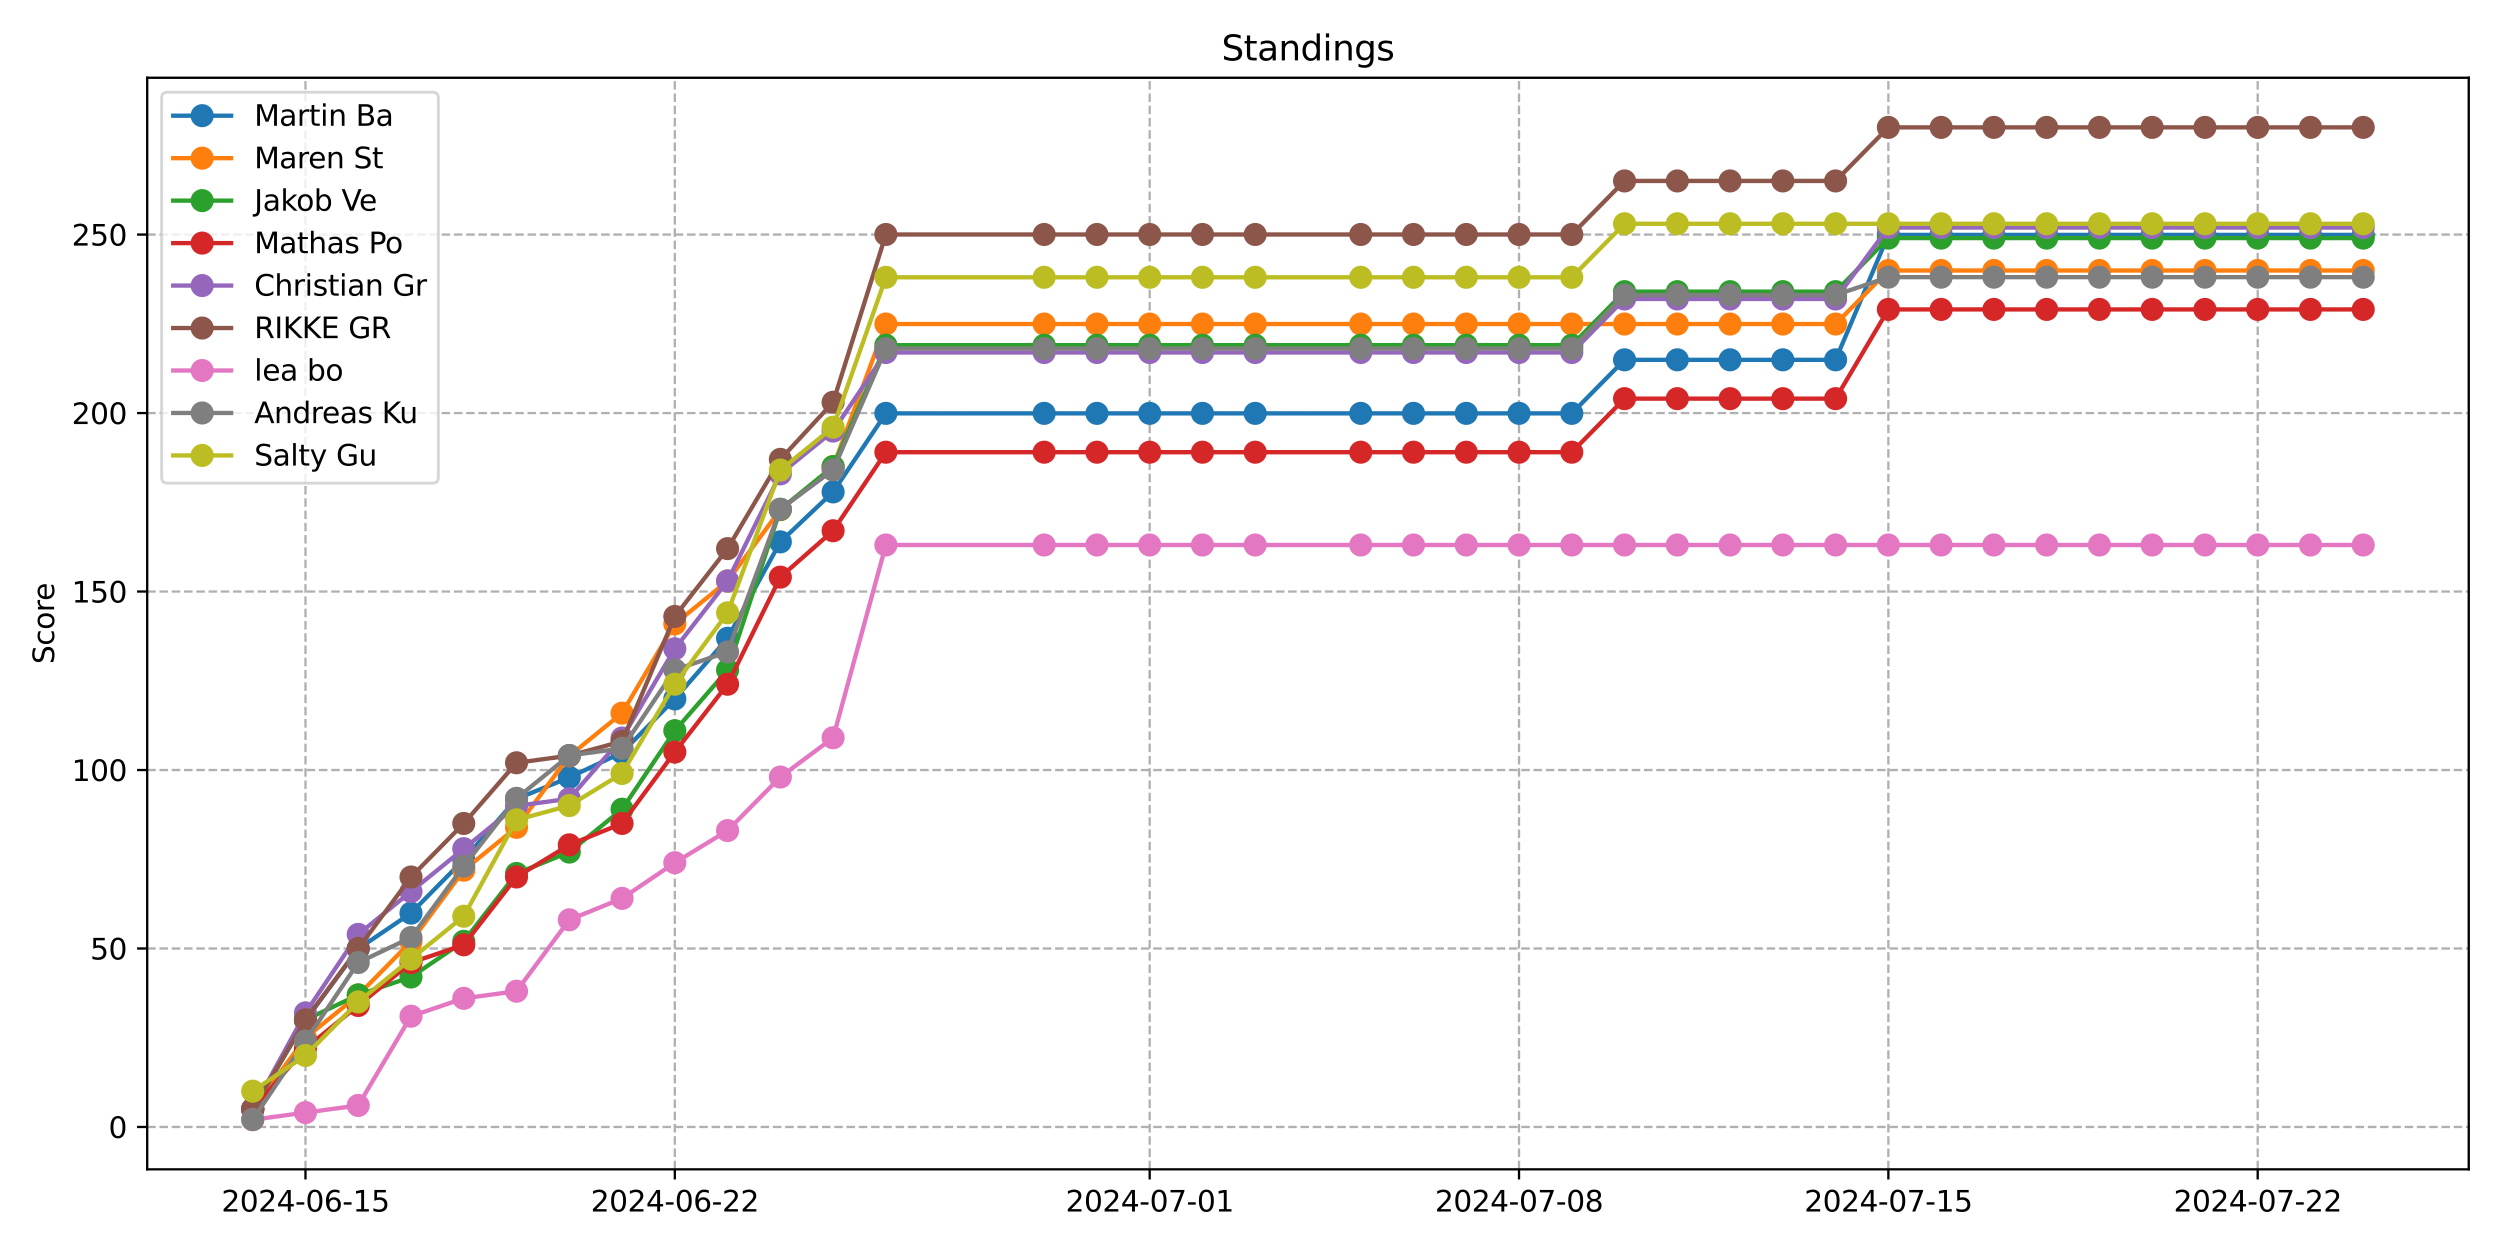 <?xml version="1.0" encoding="utf-8" standalone="no"?>
<!DOCTYPE svg PUBLIC "-//W3C//DTD SVG 1.1//EN"
  "http://www.w3.org/Graphics/SVG/1.1/DTD/svg11.dtd">
<svg xmlns:xlink="http://www.w3.org/1999/xlink" width="864pt" height="432pt" viewBox="0 0 864 432" xmlns="http://www.w3.org/2000/svg" version="1.1">
 <defs>
  <style type="text/css">*{stroke-linejoin: round; stroke-linecap: butt}</style>
 </defs>
 <g id="figure_1">
  <g id="patch_1">
   <path d="M 0 432 
L 864 432 
L 864 0 
L 0 0 
z
" style="fill: #ffffff"/>
  </g>
  <g id="axes_1">
   <g id="patch_2">
    <path d="M 50.87 404.12 
L 853.2 404.12 
L 853.2 26.88 
L 50.87 26.88 
z
" style="fill: #ffffff"/>
   </g>
   <g id="matplotlib.axis_1">
    <g id="xtick_1">
     <g id="line2d_1">
      <path d="M 105.574 404.12 
L 105.574 26.88 
" clip-path="url(#pbdf732bd9d)" style="fill: none; stroke-dasharray: 2.96,1.28; stroke-dashoffset: 0; stroke: #b0b0b0; stroke-width: 0.8"/>
     </g>
     <g id="line2d_2">
      <defs>
       <path id="ma939e41f5c" d="M 0 0 
L 0 3.5 
" style="stroke: #000000; stroke-width: 0.8"/>
      </defs>
      <g>
       <use xlink:href="#ma939e41f5c" x="105.574" y="404.12" style="stroke: #000000; stroke-width: 0.8"/>
      </g>
     </g>
     <g id="text_1">
      <!-- 2024-06-15 -->
      <g transform="translate(76.517 418.718) scale(0.1 -0.1)">
       <defs>
        <path id="DejaVuSans-32" d="M 1228 531 
L 3431 531 
L 3431 0 
L 469 0 
L 469 531 
Q 828 903 1448 1529 
Q 2069 2156 2228 2338 
Q 2531 2678 2651 2914 
Q 2772 3150 2772 3378 
Q 2772 3750 2511 3984 
Q 2250 4219 1831 4219 
Q 1534 4219 1204 4116 
Q 875 4013 500 3803 
L 500 4441 
Q 881 4594 1212 4672 
Q 1544 4750 1819 4750 
Q 2544 4750 2975 4387 
Q 3406 4025 3406 3419 
Q 3406 3131 3298 2873 
Q 3191 2616 2906 2266 
Q 2828 2175 2409 1742 
Q 1991 1309 1228 531 
z
" transform="scale(0.016)"/>
        <path id="DejaVuSans-30" d="M 2034 4250 
Q 1547 4250 1301 3770 
Q 1056 3291 1056 2328 
Q 1056 1369 1301 889 
Q 1547 409 2034 409 
Q 2525 409 2770 889 
Q 3016 1369 3016 2328 
Q 3016 3291 2770 3770 
Q 2525 4250 2034 4250 
z
M 2034 4750 
Q 2819 4750 3233 4129 
Q 3647 3509 3647 2328 
Q 3647 1150 3233 529 
Q 2819 -91 2034 -91 
Q 1250 -91 836 529 
Q 422 1150 422 2328 
Q 422 3509 836 4129 
Q 1250 4750 2034 4750 
z
" transform="scale(0.016)"/>
        <path id="DejaVuSans-34" d="M 2419 4116 
L 825 1625 
L 2419 1625 
L 2419 4116 
z
M 2253 4666 
L 3047 4666 
L 3047 1625 
L 3713 1625 
L 3713 1100 
L 3047 1100 
L 3047 0 
L 2419 0 
L 2419 1100 
L 313 1100 
L 313 1709 
L 2253 4666 
z
" transform="scale(0.016)"/>
        <path id="DejaVuSans-2d" d="M 313 2009 
L 1997 2009 
L 1997 1497 
L 313 1497 
L 313 2009 
z
" transform="scale(0.016)"/>
        <path id="DejaVuSans-36" d="M 2113 2584 
Q 1688 2584 1439 2293 
Q 1191 2003 1191 1497 
Q 1191 994 1439 701 
Q 1688 409 2113 409 
Q 2538 409 2786 701 
Q 3034 994 3034 1497 
Q 3034 2003 2786 2293 
Q 2538 2584 2113 2584 
z
M 3366 4563 
L 3366 3988 
Q 3128 4100 2886 4159 
Q 2644 4219 2406 4219 
Q 1781 4219 1451 3797 
Q 1122 3375 1075 2522 
Q 1259 2794 1537 2939 
Q 1816 3084 2150 3084 
Q 2853 3084 3261 2657 
Q 3669 2231 3669 1497 
Q 3669 778 3244 343 
Q 2819 -91 2113 -91 
Q 1303 -91 875 529 
Q 447 1150 447 2328 
Q 447 3434 972 4092 
Q 1497 4750 2381 4750 
Q 2619 4750 2861 4703 
Q 3103 4656 3366 4563 
z
" transform="scale(0.016)"/>
        <path id="DejaVuSans-31" d="M 794 531 
L 1825 531 
L 1825 4091 
L 703 3866 
L 703 4441 
L 1819 4666 
L 2450 4666 
L 2450 531 
L 3481 531 
L 3481 0 
L 794 0 
L 794 531 
z
" transform="scale(0.016)"/>
        <path id="DejaVuSans-35" d="M 691 4666 
L 3169 4666 
L 3169 4134 
L 1269 4134 
L 1269 2991 
Q 1406 3038 1543 3061 
Q 1681 3084 1819 3084 
Q 2600 3084 3056 2656 
Q 3513 2228 3513 1497 
Q 3513 744 3044 326 
Q 2575 -91 1722 -91 
Q 1428 -91 1123 -41 
Q 819 9 494 109 
L 494 744 
Q 775 591 1075 516 
Q 1375 441 1709 441 
Q 2250 441 2565 725 
Q 2881 1009 2881 1497 
Q 2881 1984 2565 2268 
Q 2250 2553 1709 2553 
Q 1456 2553 1204 2497 
Q 953 2441 691 2322 
L 691 4666 
z
" transform="scale(0.016)"/>
       </defs>
       <use xlink:href="#DejaVuSans-32"/>
       <use xlink:href="#DejaVuSans-30" x="63.623"/>
       <use xlink:href="#DejaVuSans-32" x="127.246"/>
       <use xlink:href="#DejaVuSans-34" x="190.869"/>
       <use xlink:href="#DejaVuSans-2d" x="254.492"/>
       <use xlink:href="#DejaVuSans-30" x="290.576"/>
       <use xlink:href="#DejaVuSans-36" x="354.199"/>
       <use xlink:href="#DejaVuSans-2d" x="417.822"/>
       <use xlink:href="#DejaVuSans-31" x="453.906"/>
       <use xlink:href="#DejaVuSans-35" x="517.529"/>
      </g>
     </g>
    </g>
    <g id="xtick_2">
     <g id="line2d_3">
      <path d="M 233.218 404.12 
L 233.218 26.88 
" clip-path="url(#pbdf732bd9d)" style="fill: none; stroke-dasharray: 2.96,1.28; stroke-dashoffset: 0; stroke: #b0b0b0; stroke-width: 0.8"/>
     </g>
     <g id="line2d_4">
      <g>
       <use xlink:href="#ma939e41f5c" x="233.218" y="404.12" style="stroke: #000000; stroke-width: 0.8"/>
      </g>
     </g>
     <g id="text_2">
      <!-- 2024-06-22 -->
      <g transform="translate(204.16 418.718) scale(0.1 -0.1)">
       <use xlink:href="#DejaVuSans-32"/>
       <use xlink:href="#DejaVuSans-30" x="63.623"/>
       <use xlink:href="#DejaVuSans-32" x="127.246"/>
       <use xlink:href="#DejaVuSans-34" x="190.869"/>
       <use xlink:href="#DejaVuSans-2d" x="254.492"/>
       <use xlink:href="#DejaVuSans-30" x="290.576"/>
       <use xlink:href="#DejaVuSans-36" x="354.199"/>
       <use xlink:href="#DejaVuSans-2d" x="417.822"/>
       <use xlink:href="#DejaVuSans-32" x="453.906"/>
       <use xlink:href="#DejaVuSans-32" x="517.529"/>
      </g>
     </g>
    </g>
    <g id="xtick_3">
     <g id="line2d_5">
      <path d="M 397.331 404.12 
L 397.331 26.88 
" clip-path="url(#pbdf732bd9d)" style="fill: none; stroke-dasharray: 2.96,1.28; stroke-dashoffset: 0; stroke: #b0b0b0; stroke-width: 0.8"/>
     </g>
     <g id="line2d_6">
      <g>
       <use xlink:href="#ma939e41f5c" x="397.331" y="404.12" style="stroke: #000000; stroke-width: 0.8"/>
      </g>
     </g>
     <g id="text_3">
      <!-- 2024-07-01 -->
      <g transform="translate(368.273 418.718) scale(0.1 -0.1)">
       <defs>
        <path id="DejaVuSans-37" d="M 525 4666 
L 3525 4666 
L 3525 4397 
L 1831 0 
L 1172 0 
L 2766 4134 
L 525 4134 
L 525 4666 
z
" transform="scale(0.016)"/>
       </defs>
       <use xlink:href="#DejaVuSans-32"/>
       <use xlink:href="#DejaVuSans-30" x="63.623"/>
       <use xlink:href="#DejaVuSans-32" x="127.246"/>
       <use xlink:href="#DejaVuSans-34" x="190.869"/>
       <use xlink:href="#DejaVuSans-2d" x="254.492"/>
       <use xlink:href="#DejaVuSans-30" x="290.576"/>
       <use xlink:href="#DejaVuSans-37" x="354.199"/>
       <use xlink:href="#DejaVuSans-2d" x="417.822"/>
       <use xlink:href="#DejaVuSans-30" x="453.906"/>
       <use xlink:href="#DejaVuSans-31" x="517.529"/>
      </g>
     </g>
    </g>
    <g id="xtick_4">
     <g id="line2d_7">
      <path d="M 524.974 404.12 
L 524.974 26.88 
" clip-path="url(#pbdf732bd9d)" style="fill: none; stroke-dasharray: 2.96,1.28; stroke-dashoffset: 0; stroke: #b0b0b0; stroke-width: 0.8"/>
     </g>
     <g id="line2d_8">
      <g>
       <use xlink:href="#ma939e41f5c" x="524.974" y="404.12" style="stroke: #000000; stroke-width: 0.8"/>
      </g>
     </g>
     <g id="text_4">
      <!-- 2024-07-08 -->
      <g transform="translate(495.916 418.718) scale(0.1 -0.1)">
       <defs>
        <path id="DejaVuSans-38" d="M 2034 2216 
Q 1584 2216 1326 1975 
Q 1069 1734 1069 1313 
Q 1069 891 1326 650 
Q 1584 409 2034 409 
Q 2484 409 2743 651 
Q 3003 894 3003 1313 
Q 3003 1734 2745 1975 
Q 2488 2216 2034 2216 
z
M 1403 2484 
Q 997 2584 770 2862 
Q 544 3141 544 3541 
Q 544 4100 942 4425 
Q 1341 4750 2034 4750 
Q 2731 4750 3128 4425 
Q 3525 4100 3525 3541 
Q 3525 3141 3298 2862 
Q 3072 2584 2669 2484 
Q 3125 2378 3379 2068 
Q 3634 1759 3634 1313 
Q 3634 634 3220 271 
Q 2806 -91 2034 -91 
Q 1263 -91 848 271 
Q 434 634 434 1313 
Q 434 1759 690 2068 
Q 947 2378 1403 2484 
z
M 1172 3481 
Q 1172 3119 1398 2916 
Q 1625 2713 2034 2713 
Q 2441 2713 2670 2916 
Q 2900 3119 2900 3481 
Q 2900 3844 2670 4047 
Q 2441 4250 2034 4250 
Q 1625 4250 1398 4047 
Q 1172 3844 1172 3481 
z
" transform="scale(0.016)"/>
       </defs>
       <use xlink:href="#DejaVuSans-32"/>
       <use xlink:href="#DejaVuSans-30" x="63.623"/>
       <use xlink:href="#DejaVuSans-32" x="127.246"/>
       <use xlink:href="#DejaVuSans-34" x="190.869"/>
       <use xlink:href="#DejaVuSans-2d" x="254.492"/>
       <use xlink:href="#DejaVuSans-30" x="290.576"/>
       <use xlink:href="#DejaVuSans-37" x="354.199"/>
       <use xlink:href="#DejaVuSans-2d" x="417.822"/>
       <use xlink:href="#DejaVuSans-30" x="453.906"/>
       <use xlink:href="#DejaVuSans-38" x="517.529"/>
      </g>
     </g>
    </g>
    <g id="xtick_5">
     <g id="line2d_9">
      <path d="M 652.617 404.12 
L 652.617 26.88 
" clip-path="url(#pbdf732bd9d)" style="fill: none; stroke-dasharray: 2.96,1.28; stroke-dashoffset: 0; stroke: #b0b0b0; stroke-width: 0.8"/>
     </g>
     <g id="line2d_10">
      <g>
       <use xlink:href="#ma939e41f5c" x="652.617" y="404.12" style="stroke: #000000; stroke-width: 0.8"/>
      </g>
     </g>
     <g id="text_5">
      <!-- 2024-07-15 -->
      <g transform="translate(623.56 418.718) scale(0.1 -0.1)">
       <use xlink:href="#DejaVuSans-32"/>
       <use xlink:href="#DejaVuSans-30" x="63.623"/>
       <use xlink:href="#DejaVuSans-32" x="127.246"/>
       <use xlink:href="#DejaVuSans-34" x="190.869"/>
       <use xlink:href="#DejaVuSans-2d" x="254.492"/>
       <use xlink:href="#DejaVuSans-30" x="290.576"/>
       <use xlink:href="#DejaVuSans-37" x="354.199"/>
       <use xlink:href="#DejaVuSans-2d" x="417.822"/>
       <use xlink:href="#DejaVuSans-31" x="453.906"/>
       <use xlink:href="#DejaVuSans-35" x="517.529"/>
      </g>
     </g>
    </g>
    <g id="xtick_6">
     <g id="line2d_11">
      <path d="M 780.261 404.12 
L 780.261 26.88 
" clip-path="url(#pbdf732bd9d)" style="fill: none; stroke-dasharray: 2.96,1.28; stroke-dashoffset: 0; stroke: #b0b0b0; stroke-width: 0.8"/>
     </g>
     <g id="line2d_12">
      <g>
       <use xlink:href="#ma939e41f5c" x="780.261" y="404.12" style="stroke: #000000; stroke-width: 0.8"/>
      </g>
     </g>
     <g id="text_6">
      <!-- 2024-07-22 -->
      <g transform="translate(751.203 418.718) scale(0.1 -0.1)">
       <use xlink:href="#DejaVuSans-32"/>
       <use xlink:href="#DejaVuSans-30" x="63.623"/>
       <use xlink:href="#DejaVuSans-32" x="127.246"/>
       <use xlink:href="#DejaVuSans-34" x="190.869"/>
       <use xlink:href="#DejaVuSans-2d" x="254.492"/>
       <use xlink:href="#DejaVuSans-30" x="290.576"/>
       <use xlink:href="#DejaVuSans-37" x="354.199"/>
       <use xlink:href="#DejaVuSans-2d" x="417.822"/>
       <use xlink:href="#DejaVuSans-32" x="453.906"/>
       <use xlink:href="#DejaVuSans-32" x="517.529"/>
      </g>
     </g>
    </g>
   </g>
   <g id="matplotlib.axis_2">
    <g id="ytick_1">
     <g id="line2d_13">
      <path d="M 50.87 389.485 
L 853.2 389.485 
" clip-path="url(#pbdf732bd9d)" style="fill: none; stroke-dasharray: 2.96,1.28; stroke-dashoffset: 0; stroke: #b0b0b0; stroke-width: 0.8"/>
     </g>
     <g id="line2d_14">
      <defs>
       <path id="m0dd93a99b9" d="M 0 0 
L -3.5 0 
" style="stroke: #000000; stroke-width: 0.8"/>
      </defs>
      <g>
       <use xlink:href="#m0dd93a99b9" x="50.87" y="389.485" style="stroke: #000000; stroke-width: 0.8"/>
      </g>
     </g>
     <g id="text_7">
      <!-- 0 -->
      <g transform="translate(37.508 393.285) scale(0.1 -0.1)">
       <use xlink:href="#DejaVuSans-30"/>
      </g>
     </g>
    </g>
    <g id="ytick_2">
     <g id="line2d_15">
      <path d="M 50.87 327.803 
L 853.2 327.803 
" clip-path="url(#pbdf732bd9d)" style="fill: none; stroke-dasharray: 2.96,1.28; stroke-dashoffset: 0; stroke: #b0b0b0; stroke-width: 0.8"/>
     </g>
     <g id="line2d_16">
      <g>
       <use xlink:href="#m0dd93a99b9" x="50.87" y="327.803" style="stroke: #000000; stroke-width: 0.8"/>
      </g>
     </g>
     <g id="text_8">
      <!-- 50 -->
      <g transform="translate(31.145 331.602) scale(0.1 -0.1)">
       <use xlink:href="#DejaVuSans-35"/>
       <use xlink:href="#DejaVuSans-30" x="63.623"/>
      </g>
     </g>
    </g>
    <g id="ytick_3">
     <g id="line2d_17">
      <path d="M 50.87 266.12 
L 853.2 266.12 
" clip-path="url(#pbdf732bd9d)" style="fill: none; stroke-dasharray: 2.96,1.28; stroke-dashoffset: 0; stroke: #b0b0b0; stroke-width: 0.8"/>
     </g>
     <g id="line2d_18">
      <g>
       <use xlink:href="#m0dd93a99b9" x="50.87" y="266.12" style="stroke: #000000; stroke-width: 0.8"/>
      </g>
     </g>
     <g id="text_9">
      <!-- 100 -->
      <g transform="translate(24.782 269.919) scale(0.1 -0.1)">
       <use xlink:href="#DejaVuSans-31"/>
       <use xlink:href="#DejaVuSans-30" x="63.623"/>
       <use xlink:href="#DejaVuSans-30" x="127.246"/>
      </g>
     </g>
    </g>
    <g id="ytick_4">
     <g id="line2d_19">
      <path d="M 50.87 204.437 
L 853.2 204.437 
" clip-path="url(#pbdf732bd9d)" style="fill: none; stroke-dasharray: 2.96,1.28; stroke-dashoffset: 0; stroke: #b0b0b0; stroke-width: 0.8"/>
     </g>
     <g id="line2d_20">
      <g>
       <use xlink:href="#m0dd93a99b9" x="50.87" y="204.437" style="stroke: #000000; stroke-width: 0.8"/>
      </g>
     </g>
     <g id="text_10">
      <!-- 150 -->
      <g transform="translate(24.782 208.237) scale(0.1 -0.1)">
       <use xlink:href="#DejaVuSans-31"/>
       <use xlink:href="#DejaVuSans-35" x="63.623"/>
       <use xlink:href="#DejaVuSans-30" x="127.246"/>
      </g>
     </g>
    </g>
    <g id="ytick_5">
     <g id="line2d_21">
      <path d="M 50.87 142.755 
L 853.2 142.755 
" clip-path="url(#pbdf732bd9d)" style="fill: none; stroke-dasharray: 2.96,1.28; stroke-dashoffset: 0; stroke: #b0b0b0; stroke-width: 0.8"/>
     </g>
     <g id="line2d_22">
      <g>
       <use xlink:href="#m0dd93a99b9" x="50.87" y="142.755" style="stroke: #000000; stroke-width: 0.8"/>
      </g>
     </g>
     <g id="text_11">
      <!-- 200 -->
      <g transform="translate(24.782 146.554) scale(0.1 -0.1)">
       <use xlink:href="#DejaVuSans-32"/>
       <use xlink:href="#DejaVuSans-30" x="63.623"/>
       <use xlink:href="#DejaVuSans-30" x="127.246"/>
      </g>
     </g>
    </g>
    <g id="ytick_6">
     <g id="line2d_23">
      <path d="M 50.87 81.072 
L 853.2 81.072 
" clip-path="url(#pbdf732bd9d)" style="fill: none; stroke-dasharray: 2.96,1.28; stroke-dashoffset: 0; stroke: #b0b0b0; stroke-width: 0.8"/>
     </g>
     <g id="line2d_24">
      <g>
       <use xlink:href="#m0dd93a99b9" x="50.87" y="81.072" style="stroke: #000000; stroke-width: 0.8"/>
      </g>
     </g>
     <g id="text_12">
      <!-- 250 -->
      <g transform="translate(24.782 84.871) scale(0.1 -0.1)">
       <use xlink:href="#DejaVuSans-32"/>
       <use xlink:href="#DejaVuSans-35" x="63.623"/>
       <use xlink:href="#DejaVuSans-30" x="127.246"/>
      </g>
     </g>
    </g>
    <g id="text_13">
     <!-- Score -->
     <g transform="translate(18.703 229.502) rotate(-90) scale(0.1 -0.1)">
      <defs>
       <path id="DejaVuSans-53" d="M 3425 4513 
L 3425 3897 
Q 3066 4069 2747 4153 
Q 2428 4238 2131 4238 
Q 1616 4238 1336 4038 
Q 1056 3838 1056 3469 
Q 1056 3159 1242 3001 
Q 1428 2844 1947 2747 
L 2328 2669 
Q 3034 2534 3370 2195 
Q 3706 1856 3706 1288 
Q 3706 609 3251 259 
Q 2797 -91 1919 -91 
Q 1588 -91 1214 -16 
Q 841 59 441 206 
L 441 856 
Q 825 641 1194 531 
Q 1563 422 1919 422 
Q 2459 422 2753 634 
Q 3047 847 3047 1241 
Q 3047 1584 2836 1778 
Q 2625 1972 2144 2069 
L 1759 2144 
Q 1053 2284 737 2584 
Q 422 2884 422 3419 
Q 422 4038 858 4394 
Q 1294 4750 2059 4750 
Q 2388 4750 2728 4690 
Q 3069 4631 3425 4513 
z
" transform="scale(0.016)"/>
       <path id="DejaVuSans-63" d="M 3122 3366 
L 3122 2828 
Q 2878 2963 2633 3030 
Q 2388 3097 2138 3097 
Q 1578 3097 1268 2742 
Q 959 2388 959 1747 
Q 959 1106 1268 751 
Q 1578 397 2138 397 
Q 2388 397 2633 464 
Q 2878 531 3122 666 
L 3122 134 
Q 2881 22 2623 -34 
Q 2366 -91 2075 -91 
Q 1284 -91 818 406 
Q 353 903 353 1747 
Q 353 2603 823 3093 
Q 1294 3584 2113 3584 
Q 2378 3584 2631 3529 
Q 2884 3475 3122 3366 
z
" transform="scale(0.016)"/>
       <path id="DejaVuSans-6f" d="M 1959 3097 
Q 1497 3097 1228 2736 
Q 959 2375 959 1747 
Q 959 1119 1226 758 
Q 1494 397 1959 397 
Q 2419 397 2687 759 
Q 2956 1122 2956 1747 
Q 2956 2369 2687 2733 
Q 2419 3097 1959 3097 
z
M 1959 3584 
Q 2709 3584 3137 3096 
Q 3566 2609 3566 1747 
Q 3566 888 3137 398 
Q 2709 -91 1959 -91 
Q 1206 -91 779 398 
Q 353 888 353 1747 
Q 353 2609 779 3096 
Q 1206 3584 1959 3584 
z
" transform="scale(0.016)"/>
       <path id="DejaVuSans-72" d="M 2631 2963 
Q 2534 3019 2420 3045 
Q 2306 3072 2169 3072 
Q 1681 3072 1420 2755 
Q 1159 2438 1159 1844 
L 1159 0 
L 581 0 
L 581 3500 
L 1159 3500 
L 1159 2956 
Q 1341 3275 1631 3429 
Q 1922 3584 2338 3584 
Q 2397 3584 2469 3576 
Q 2541 3569 2628 3553 
L 2631 2963 
z
" transform="scale(0.016)"/>
       <path id="DejaVuSans-65" d="M 3597 1894 
L 3597 1613 
L 953 1613 
Q 991 1019 1311 708 
Q 1631 397 2203 397 
Q 2534 397 2845 478 
Q 3156 559 3463 722 
L 3463 178 
Q 3153 47 2828 -22 
Q 2503 -91 2169 -91 
Q 1331 -91 842 396 
Q 353 884 353 1716 
Q 353 2575 817 3079 
Q 1281 3584 2069 3584 
Q 2775 3584 3186 3129 
Q 3597 2675 3597 1894 
z
M 3022 2063 
Q 3016 2534 2758 2815 
Q 2500 3097 2075 3097 
Q 1594 3097 1305 2825 
Q 1016 2553 972 2059 
L 3022 2063 
z
" transform="scale(0.016)"/>
      </defs>
      <use xlink:href="#DejaVuSans-53"/>
      <use xlink:href="#DejaVuSans-63" x="63.477"/>
      <use xlink:href="#DejaVuSans-6f" x="118.457"/>
      <use xlink:href="#DejaVuSans-72" x="179.639"/>
      <use xlink:href="#DejaVuSans-65" x="218.502"/>
     </g>
    </g>
   </g>
   <g id="line2d_25">
    <path d="M 87.34 383.42 
L 105.574 352.579 
L 123.809 327.906 
L 142.044 315.569 
L 160.279 297.064 
L 178.513 276.092 
L 196.748 268.69 
L 214.983 260.055 
L 233.218 241.55 
L 251.452 220.578 
L 269.687 187.269 
L 287.922 169.998 
L 306.157 142.858 
L 360.861 142.858 
L 379.096 142.858 
L 397.331 142.858 
L 415.565 142.858 
L 433.8 142.858 
L 470.27 142.858 
L 488.505 142.858 
L 506.739 142.858 
L 524.974 142.858 
L 543.209 142.858 
L 561.444 124.353 
L 579.678 124.353 
L 597.913 124.353 
L 616.148 124.353 
L 634.383 124.353 
L 652.617 81.175 
L 670.852 81.175 
L 689.087 81.175 
L 707.322 81.175 
L 725.557 81.175 
L 743.791 81.175 
L 762.026 81.175 
L 780.261 81.175 
L 798.496 81.175 
L 816.73 81.175 
" clip-path="url(#pbdf732bd9d)" style="fill: none; stroke: #1f77b4; stroke-width: 1.5; stroke-linecap: square"/>
    <defs>
     <path id="m1334aaaf12" d="M 0 3.5 
C 0.928 3.5 1.819 3.131 2.475 2.475 
C 3.131 1.819 3.5 0.928 3.5 0 
C 3.5 -0.928 3.131 -1.819 2.475 -2.475 
C 1.819 -3.131 0.928 -3.5 0 -3.5 
C -0.928 -3.5 -1.819 -3.131 -2.475 -2.475 
C -3.131 -1.819 -3.5 -0.928 -3.5 0 
C -3.5 0.928 -3.131 1.819 -2.475 2.475 
C -1.819 3.131 -0.928 3.5 0 3.5 
z
" style="stroke: #1f77b4"/>
    </defs>
    <g clip-path="url(#pbdf732bd9d)">
     <use xlink:href="#m1334aaaf12" x="87.34" y="383.42" style="fill: #1f77b4; stroke: #1f77b4"/>
     <use xlink:href="#m1334aaaf12" x="105.574" y="352.579" style="fill: #1f77b4; stroke: #1f77b4"/>
     <use xlink:href="#m1334aaaf12" x="123.809" y="327.906" style="fill: #1f77b4; stroke: #1f77b4"/>
     <use xlink:href="#m1334aaaf12" x="142.044" y="315.569" style="fill: #1f77b4; stroke: #1f77b4"/>
     <use xlink:href="#m1334aaaf12" x="160.279" y="297.064" style="fill: #1f77b4; stroke: #1f77b4"/>
     <use xlink:href="#m1334aaaf12" x="178.513" y="276.092" style="fill: #1f77b4; stroke: #1f77b4"/>
     <use xlink:href="#m1334aaaf12" x="196.748" y="268.69" style="fill: #1f77b4; stroke: #1f77b4"/>
     <use xlink:href="#m1334aaaf12" x="214.983" y="260.055" style="fill: #1f77b4; stroke: #1f77b4"/>
     <use xlink:href="#m1334aaaf12" x="233.218" y="241.55" style="fill: #1f77b4; stroke: #1f77b4"/>
     <use xlink:href="#m1334aaaf12" x="251.452" y="220.578" style="fill: #1f77b4; stroke: #1f77b4"/>
     <use xlink:href="#m1334aaaf12" x="269.687" y="187.269" style="fill: #1f77b4; stroke: #1f77b4"/>
     <use xlink:href="#m1334aaaf12" x="287.922" y="169.998" style="fill: #1f77b4; stroke: #1f77b4"/>
     <use xlink:href="#m1334aaaf12" x="306.157" y="142.858" style="fill: #1f77b4; stroke: #1f77b4"/>
     <use xlink:href="#m1334aaaf12" x="360.861" y="142.858" style="fill: #1f77b4; stroke: #1f77b4"/>
     <use xlink:href="#m1334aaaf12" x="379.096" y="142.858" style="fill: #1f77b4; stroke: #1f77b4"/>
     <use xlink:href="#m1334aaaf12" x="397.331" y="142.858" style="fill: #1f77b4; stroke: #1f77b4"/>
     <use xlink:href="#m1334aaaf12" x="415.565" y="142.858" style="fill: #1f77b4; stroke: #1f77b4"/>
     <use xlink:href="#m1334aaaf12" x="433.8" y="142.858" style="fill: #1f77b4; stroke: #1f77b4"/>
     <use xlink:href="#m1334aaaf12" x="470.27" y="142.858" style="fill: #1f77b4; stroke: #1f77b4"/>
     <use xlink:href="#m1334aaaf12" x="488.505" y="142.858" style="fill: #1f77b4; stroke: #1f77b4"/>
     <use xlink:href="#m1334aaaf12" x="506.739" y="142.858" style="fill: #1f77b4; stroke: #1f77b4"/>
     <use xlink:href="#m1334aaaf12" x="524.974" y="142.858" style="fill: #1f77b4; stroke: #1f77b4"/>
     <use xlink:href="#m1334aaaf12" x="543.209" y="142.858" style="fill: #1f77b4; stroke: #1f77b4"/>
     <use xlink:href="#m1334aaaf12" x="561.444" y="124.353" style="fill: #1f77b4; stroke: #1f77b4"/>
     <use xlink:href="#m1334aaaf12" x="579.678" y="124.353" style="fill: #1f77b4; stroke: #1f77b4"/>
     <use xlink:href="#m1334aaaf12" x="597.913" y="124.353" style="fill: #1f77b4; stroke: #1f77b4"/>
     <use xlink:href="#m1334aaaf12" x="616.148" y="124.353" style="fill: #1f77b4; stroke: #1f77b4"/>
     <use xlink:href="#m1334aaaf12" x="634.383" y="124.353" style="fill: #1f77b4; stroke: #1f77b4"/>
     <use xlink:href="#m1334aaaf12" x="652.617" y="81.175" style="fill: #1f77b4; stroke: #1f77b4"/>
     <use xlink:href="#m1334aaaf12" x="670.852" y="81.175" style="fill: #1f77b4; stroke: #1f77b4"/>
     <use xlink:href="#m1334aaaf12" x="689.087" y="81.175" style="fill: #1f77b4; stroke: #1f77b4"/>
     <use xlink:href="#m1334aaaf12" x="707.322" y="81.175" style="fill: #1f77b4; stroke: #1f77b4"/>
     <use xlink:href="#m1334aaaf12" x="725.557" y="81.175" style="fill: #1f77b4; stroke: #1f77b4"/>
     <use xlink:href="#m1334aaaf12" x="743.791" y="81.175" style="fill: #1f77b4; stroke: #1f77b4"/>
     <use xlink:href="#m1334aaaf12" x="762.026" y="81.175" style="fill: #1f77b4; stroke: #1f77b4"/>
     <use xlink:href="#m1334aaaf12" x="780.261" y="81.175" style="fill: #1f77b4; stroke: #1f77b4"/>
     <use xlink:href="#m1334aaaf12" x="798.496" y="81.175" style="fill: #1f77b4; stroke: #1f77b4"/>
     <use xlink:href="#m1334aaaf12" x="816.73" y="81.175" style="fill: #1f77b4; stroke: #1f77b4"/>
    </g>
   </g>
   <g id="line2d_26">
    <path d="M 87.34 383.391 
L 105.574 358.717 
L 123.809 343.914 
L 142.044 325.409 
L 160.279 300.736 
L 178.513 285.932 
L 196.748 261.259 
L 214.983 246.455 
L 233.218 215.614 
L 251.452 200.81 
L 269.687 176.137 
L 287.922 161.333 
L 306.157 111.987 
L 360.861 111.987 
L 379.096 111.987 
L 397.331 111.987 
L 415.565 111.987 
L 433.8 111.987 
L 470.27 111.987 
L 488.505 111.987 
L 506.739 111.987 
L 524.974 111.987 
L 543.209 111.987 
L 561.444 111.987 
L 579.678 111.987 
L 597.913 111.987 
L 616.148 111.987 
L 634.383 111.987 
L 652.617 93.482 
L 670.852 93.482 
L 689.087 93.482 
L 707.322 93.482 
L 725.557 93.482 
L 743.791 93.482 
L 762.026 93.482 
L 780.261 93.482 
L 798.496 93.482 
L 816.73 93.482 
" clip-path="url(#pbdf732bd9d)" style="fill: none; stroke: #ff7f0e; stroke-width: 1.5; stroke-linecap: square"/>
    <defs>
     <path id="m1d3f921500" d="M 0 3.5 
C 0.928 3.5 1.819 3.131 2.475 2.475 
C 3.131 1.819 3.5 0.928 3.5 0 
C 3.5 -0.928 3.131 -1.819 2.475 -2.475 
C 1.819 -3.131 0.928 -3.5 0 -3.5 
C -0.928 -3.5 -1.819 -3.131 -2.475 -2.475 
C -3.131 -1.819 -3.5 -0.928 -3.5 0 
C -3.5 0.928 -3.131 1.819 -2.475 2.475 
C -1.819 3.131 -0.928 3.5 0 3.5 
z
" style="stroke: #ff7f0e"/>
    </defs>
    <g clip-path="url(#pbdf732bd9d)">
     <use xlink:href="#m1d3f921500" x="87.34" y="383.391" style="fill: #ff7f0e; stroke: #ff7f0e"/>
     <use xlink:href="#m1d3f921500" x="105.574" y="358.717" style="fill: #ff7f0e; stroke: #ff7f0e"/>
     <use xlink:href="#m1d3f921500" x="123.809" y="343.914" style="fill: #ff7f0e; stroke: #ff7f0e"/>
     <use xlink:href="#m1d3f921500" x="142.044" y="325.409" style="fill: #ff7f0e; stroke: #ff7f0e"/>
     <use xlink:href="#m1d3f921500" x="160.279" y="300.736" style="fill: #ff7f0e; stroke: #ff7f0e"/>
     <use xlink:href="#m1d3f921500" x="178.513" y="285.932" style="fill: #ff7f0e; stroke: #ff7f0e"/>
     <use xlink:href="#m1d3f921500" x="196.748" y="261.259" style="fill: #ff7f0e; stroke: #ff7f0e"/>
     <use xlink:href="#m1d3f921500" x="214.983" y="246.455" style="fill: #ff7f0e; stroke: #ff7f0e"/>
     <use xlink:href="#m1d3f921500" x="233.218" y="215.614" style="fill: #ff7f0e; stroke: #ff7f0e"/>
     <use xlink:href="#m1d3f921500" x="251.452" y="200.81" style="fill: #ff7f0e; stroke: #ff7f0e"/>
     <use xlink:href="#m1d3f921500" x="269.687" y="176.137" style="fill: #ff7f0e; stroke: #ff7f0e"/>
     <use xlink:href="#m1d3f921500" x="287.922" y="161.333" style="fill: #ff7f0e; stroke: #ff7f0e"/>
     <use xlink:href="#m1d3f921500" x="306.157" y="111.987" style="fill: #ff7f0e; stroke: #ff7f0e"/>
     <use xlink:href="#m1d3f921500" x="360.861" y="111.987" style="fill: #ff7f0e; stroke: #ff7f0e"/>
     <use xlink:href="#m1d3f921500" x="379.096" y="111.987" style="fill: #ff7f0e; stroke: #ff7f0e"/>
     <use xlink:href="#m1d3f921500" x="397.331" y="111.987" style="fill: #ff7f0e; stroke: #ff7f0e"/>
     <use xlink:href="#m1d3f921500" x="415.565" y="111.987" style="fill: #ff7f0e; stroke: #ff7f0e"/>
     <use xlink:href="#m1d3f921500" x="433.8" y="111.987" style="fill: #ff7f0e; stroke: #ff7f0e"/>
     <use xlink:href="#m1d3f921500" x="470.27" y="111.987" style="fill: #ff7f0e; stroke: #ff7f0e"/>
     <use xlink:href="#m1d3f921500" x="488.505" y="111.987" style="fill: #ff7f0e; stroke: #ff7f0e"/>
     <use xlink:href="#m1d3f921500" x="506.739" y="111.987" style="fill: #ff7f0e; stroke: #ff7f0e"/>
     <use xlink:href="#m1d3f921500" x="524.974" y="111.987" style="fill: #ff7f0e; stroke: #ff7f0e"/>
     <use xlink:href="#m1d3f921500" x="543.209" y="111.987" style="fill: #ff7f0e; stroke: #ff7f0e"/>
     <use xlink:href="#m1d3f921500" x="561.444" y="111.987" style="fill: #ff7f0e; stroke: #ff7f0e"/>
     <use xlink:href="#m1d3f921500" x="579.678" y="111.987" style="fill: #ff7f0e; stroke: #ff7f0e"/>
     <use xlink:href="#m1d3f921500" x="597.913" y="111.987" style="fill: #ff7f0e; stroke: #ff7f0e"/>
     <use xlink:href="#m1d3f921500" x="616.148" y="111.987" style="fill: #ff7f0e; stroke: #ff7f0e"/>
     <use xlink:href="#m1d3f921500" x="634.383" y="111.987" style="fill: #ff7f0e; stroke: #ff7f0e"/>
     <use xlink:href="#m1d3f921500" x="652.617" y="93.482" style="fill: #ff7f0e; stroke: #ff7f0e"/>
     <use xlink:href="#m1d3f921500" x="670.852" y="93.482" style="fill: #ff7f0e; stroke: #ff7f0e"/>
     <use xlink:href="#m1d3f921500" x="689.087" y="93.482" style="fill: #ff7f0e; stroke: #ff7f0e"/>
     <use xlink:href="#m1d3f921500" x="707.322" y="93.482" style="fill: #ff7f0e; stroke: #ff7f0e"/>
     <use xlink:href="#m1d3f921500" x="725.557" y="93.482" style="fill: #ff7f0e; stroke: #ff7f0e"/>
     <use xlink:href="#m1d3f921500" x="743.791" y="93.482" style="fill: #ff7f0e; stroke: #ff7f0e"/>
     <use xlink:href="#m1d3f921500" x="762.026" y="93.482" style="fill: #ff7f0e; stroke: #ff7f0e"/>
     <use xlink:href="#m1d3f921500" x="780.261" y="93.482" style="fill: #ff7f0e; stroke: #ff7f0e"/>
     <use xlink:href="#m1d3f921500" x="798.496" y="93.482" style="fill: #ff7f0e; stroke: #ff7f0e"/>
     <use xlink:href="#m1d3f921500" x="816.73" y="93.482" style="fill: #ff7f0e; stroke: #ff7f0e"/>
    </g>
   </g>
   <g id="line2d_27">
    <path d="M 87.34 383.302 
L 105.574 352.461 
L 123.809 343.825 
L 142.044 337.657 
L 160.279 325.32 
L 178.513 301.881 
L 196.748 294.479 
L 214.983 279.675 
L 233.218 252.535 
L 251.452 231.563 
L 269.687 176.048 
L 287.922 161.244 
L 306.157 119.3 
L 360.861 119.3 
L 379.096 119.3 
L 397.331 119.3 
L 415.565 119.3 
L 433.8 119.3 
L 470.27 119.3 
L 488.505 119.3 
L 506.739 119.3 
L 524.974 119.3 
L 543.209 119.3 
L 561.444 100.795 
L 579.678 100.795 
L 597.913 100.795 
L 616.148 100.795 
L 634.383 100.795 
L 652.617 82.291 
L 670.852 82.291 
L 689.087 82.291 
L 707.322 82.291 
L 725.557 82.291 
L 743.791 82.291 
L 762.026 82.291 
L 780.261 82.291 
L 798.496 82.291 
L 816.73 82.291 
" clip-path="url(#pbdf732bd9d)" style="fill: none; stroke: #2ca02c; stroke-width: 1.5; stroke-linecap: square"/>
    <defs>
     <path id="m82cf96f3d3" d="M 0 3.5 
C 0.928 3.5 1.819 3.131 2.475 2.475 
C 3.131 1.819 3.5 0.928 3.5 0 
C 3.5 -0.928 3.131 -1.819 2.475 -2.475 
C 1.819 -3.131 0.928 -3.5 0 -3.5 
C -0.928 -3.5 -1.819 -3.131 -2.475 -2.475 
C -3.131 -1.819 -3.5 -0.928 -3.5 0 
C -3.5 0.928 -3.131 1.819 -2.475 2.475 
C -1.819 3.131 -0.928 3.5 0 3.5 
z
" style="stroke: #2ca02c"/>
    </defs>
    <g clip-path="url(#pbdf732bd9d)">
     <use xlink:href="#m82cf96f3d3" x="87.34" y="383.302" style="fill: #2ca02c; stroke: #2ca02c"/>
     <use xlink:href="#m82cf96f3d3" x="105.574" y="352.461" style="fill: #2ca02c; stroke: #2ca02c"/>
     <use xlink:href="#m82cf96f3d3" x="123.809" y="343.825" style="fill: #2ca02c; stroke: #2ca02c"/>
     <use xlink:href="#m82cf96f3d3" x="142.044" y="337.657" style="fill: #2ca02c; stroke: #2ca02c"/>
     <use xlink:href="#m82cf96f3d3" x="160.279" y="325.32" style="fill: #2ca02c; stroke: #2ca02c"/>
     <use xlink:href="#m82cf96f3d3" x="178.513" y="301.881" style="fill: #2ca02c; stroke: #2ca02c"/>
     <use xlink:href="#m82cf96f3d3" x="196.748" y="294.479" style="fill: #2ca02c; stroke: #2ca02c"/>
     <use xlink:href="#m82cf96f3d3" x="214.983" y="279.675" style="fill: #2ca02c; stroke: #2ca02c"/>
     <use xlink:href="#m82cf96f3d3" x="233.218" y="252.535" style="fill: #2ca02c; stroke: #2ca02c"/>
     <use xlink:href="#m82cf96f3d3" x="251.452" y="231.563" style="fill: #2ca02c; stroke: #2ca02c"/>
     <use xlink:href="#m82cf96f3d3" x="269.687" y="176.048" style="fill: #2ca02c; stroke: #2ca02c"/>
     <use xlink:href="#m82cf96f3d3" x="287.922" y="161.244" style="fill: #2ca02c; stroke: #2ca02c"/>
     <use xlink:href="#m82cf96f3d3" x="306.157" y="119.3" style="fill: #2ca02c; stroke: #2ca02c"/>
     <use xlink:href="#m82cf96f3d3" x="360.861" y="119.3" style="fill: #2ca02c; stroke: #2ca02c"/>
     <use xlink:href="#m82cf96f3d3" x="379.096" y="119.3" style="fill: #2ca02c; stroke: #2ca02c"/>
     <use xlink:href="#m82cf96f3d3" x="397.331" y="119.3" style="fill: #2ca02c; stroke: #2ca02c"/>
     <use xlink:href="#m82cf96f3d3" x="415.565" y="119.3" style="fill: #2ca02c; stroke: #2ca02c"/>
     <use xlink:href="#m82cf96f3d3" x="433.8" y="119.3" style="fill: #2ca02c; stroke: #2ca02c"/>
     <use xlink:href="#m82cf96f3d3" x="470.27" y="119.3" style="fill: #2ca02c; stroke: #2ca02c"/>
     <use xlink:href="#m82cf96f3d3" x="488.505" y="119.3" style="fill: #2ca02c; stroke: #2ca02c"/>
     <use xlink:href="#m82cf96f3d3" x="506.739" y="119.3" style="fill: #2ca02c; stroke: #2ca02c"/>
     <use xlink:href="#m82cf96f3d3" x="524.974" y="119.3" style="fill: #2ca02c; stroke: #2ca02c"/>
     <use xlink:href="#m82cf96f3d3" x="543.209" y="119.3" style="fill: #2ca02c; stroke: #2ca02c"/>
     <use xlink:href="#m82cf96f3d3" x="561.444" y="100.795" style="fill: #2ca02c; stroke: #2ca02c"/>
     <use xlink:href="#m82cf96f3d3" x="579.678" y="100.795" style="fill: #2ca02c; stroke: #2ca02c"/>
     <use xlink:href="#m82cf96f3d3" x="597.913" y="100.795" style="fill: #2ca02c; stroke: #2ca02c"/>
     <use xlink:href="#m82cf96f3d3" x="616.148" y="100.795" style="fill: #2ca02c; stroke: #2ca02c"/>
     <use xlink:href="#m82cf96f3d3" x="634.383" y="100.795" style="fill: #2ca02c; stroke: #2ca02c"/>
     <use xlink:href="#m82cf96f3d3" x="652.617" y="82.291" style="fill: #2ca02c; stroke: #2ca02c"/>
     <use xlink:href="#m82cf96f3d3" x="670.852" y="82.291" style="fill: #2ca02c; stroke: #2ca02c"/>
     <use xlink:href="#m82cf96f3d3" x="689.087" y="82.291" style="fill: #2ca02c; stroke: #2ca02c"/>
     <use xlink:href="#m82cf96f3d3" x="707.322" y="82.291" style="fill: #2ca02c; stroke: #2ca02c"/>
     <use xlink:href="#m82cf96f3d3" x="725.557" y="82.291" style="fill: #2ca02c; stroke: #2ca02c"/>
     <use xlink:href="#m82cf96f3d3" x="743.791" y="82.291" style="fill: #2ca02c; stroke: #2ca02c"/>
     <use xlink:href="#m82cf96f3d3" x="762.026" y="82.291" style="fill: #2ca02c; stroke: #2ca02c"/>
     <use xlink:href="#m82cf96f3d3" x="780.261" y="82.291" style="fill: #2ca02c; stroke: #2ca02c"/>
     <use xlink:href="#m82cf96f3d3" x="798.496" y="82.291" style="fill: #2ca02c; stroke: #2ca02c"/>
     <use xlink:href="#m82cf96f3d3" x="816.73" y="82.291" style="fill: #2ca02c; stroke: #2ca02c"/>
    </g>
   </g>
   <g id="line2d_28">
    <path d="M 87.34 383.274 
L 105.574 362.301 
L 123.809 347.498 
L 142.044 332.694 
L 160.279 326.525 
L 178.513 303.086 
L 196.748 291.983 
L 214.983 284.581 
L 233.218 259.908 
L 251.452 236.469 
L 269.687 199.459 
L 287.922 183.422 
L 306.157 156.281 
L 360.861 156.281 
L 379.096 156.281 
L 397.331 156.281 
L 415.565 156.281 
L 433.8 156.281 
L 470.27 156.281 
L 488.505 156.281 
L 506.739 156.281 
L 524.974 156.281 
L 543.209 156.281 
L 561.444 137.776 
L 579.678 137.776 
L 597.913 137.776 
L 616.148 137.776 
L 634.383 137.776 
L 652.617 106.935 
L 670.852 106.935 
L 689.087 106.935 
L 707.322 106.935 
L 725.557 106.935 
L 743.791 106.935 
L 762.026 106.935 
L 780.261 106.935 
L 798.496 106.935 
L 816.73 106.935 
" clip-path="url(#pbdf732bd9d)" style="fill: none; stroke: #d62728; stroke-width: 1.5; stroke-linecap: square"/>
    <defs>
     <path id="m887a458dae" d="M 0 3.5 
C 0.928 3.5 1.819 3.131 2.475 2.475 
C 3.131 1.819 3.5 0.928 3.5 0 
C 3.5 -0.928 3.131 -1.819 2.475 -2.475 
C 1.819 -3.131 0.928 -3.5 0 -3.5 
C -0.928 -3.5 -1.819 -3.131 -2.475 -2.475 
C -3.131 -1.819 -3.5 -0.928 -3.5 0 
C -3.5 0.928 -3.131 1.819 -2.475 2.475 
C -1.819 3.131 -0.928 3.5 0 3.5 
z
" style="stroke: #d62728"/>
    </defs>
    <g clip-path="url(#pbdf732bd9d)">
     <use xlink:href="#m887a458dae" x="87.34" y="383.274" style="fill: #d62728; stroke: #d62728"/>
     <use xlink:href="#m887a458dae" x="105.574" y="362.301" style="fill: #d62728; stroke: #d62728"/>
     <use xlink:href="#m887a458dae" x="123.809" y="347.498" style="fill: #d62728; stroke: #d62728"/>
     <use xlink:href="#m887a458dae" x="142.044" y="332.694" style="fill: #d62728; stroke: #d62728"/>
     <use xlink:href="#m887a458dae" x="160.279" y="326.525" style="fill: #d62728; stroke: #d62728"/>
     <use xlink:href="#m887a458dae" x="178.513" y="303.086" style="fill: #d62728; stroke: #d62728"/>
     <use xlink:href="#m887a458dae" x="196.748" y="291.983" style="fill: #d62728; stroke: #d62728"/>
     <use xlink:href="#m887a458dae" x="214.983" y="284.581" style="fill: #d62728; stroke: #d62728"/>
     <use xlink:href="#m887a458dae" x="233.218" y="259.908" style="fill: #d62728; stroke: #d62728"/>
     <use xlink:href="#m887a458dae" x="251.452" y="236.469" style="fill: #d62728; stroke: #d62728"/>
     <use xlink:href="#m887a458dae" x="269.687" y="199.459" style="fill: #d62728; stroke: #d62728"/>
     <use xlink:href="#m887a458dae" x="287.922" y="183.422" style="fill: #d62728; stroke: #d62728"/>
     <use xlink:href="#m887a458dae" x="306.157" y="156.281" style="fill: #d62728; stroke: #d62728"/>
     <use xlink:href="#m887a458dae" x="360.861" y="156.281" style="fill: #d62728; stroke: #d62728"/>
     <use xlink:href="#m887a458dae" x="379.096" y="156.281" style="fill: #d62728; stroke: #d62728"/>
     <use xlink:href="#m887a458dae" x="397.331" y="156.281" style="fill: #d62728; stroke: #d62728"/>
     <use xlink:href="#m887a458dae" x="415.565" y="156.281" style="fill: #d62728; stroke: #d62728"/>
     <use xlink:href="#m887a458dae" x="433.8" y="156.281" style="fill: #d62728; stroke: #d62728"/>
     <use xlink:href="#m887a458dae" x="470.27" y="156.281" style="fill: #d62728; stroke: #d62728"/>
     <use xlink:href="#m887a458dae" x="488.505" y="156.281" style="fill: #d62728; stroke: #d62728"/>
     <use xlink:href="#m887a458dae" x="506.739" y="156.281" style="fill: #d62728; stroke: #d62728"/>
     <use xlink:href="#m887a458dae" x="524.974" y="156.281" style="fill: #d62728; stroke: #d62728"/>
     <use xlink:href="#m887a458dae" x="543.209" y="156.281" style="fill: #d62728; stroke: #d62728"/>
     <use xlink:href="#m887a458dae" x="561.444" y="137.776" style="fill: #d62728; stroke: #d62728"/>
     <use xlink:href="#m887a458dae" x="579.678" y="137.776" style="fill: #d62728; stroke: #d62728"/>
     <use xlink:href="#m887a458dae" x="597.913" y="137.776" style="fill: #d62728; stroke: #d62728"/>
     <use xlink:href="#m887a458dae" x="616.148" y="137.776" style="fill: #d62728; stroke: #d62728"/>
     <use xlink:href="#m887a458dae" x="634.383" y="137.776" style="fill: #d62728; stroke: #d62728"/>
     <use xlink:href="#m887a458dae" x="652.617" y="106.935" style="fill: #d62728; stroke: #d62728"/>
     <use xlink:href="#m887a458dae" x="670.852" y="106.935" style="fill: #d62728; stroke: #d62728"/>
     <use xlink:href="#m887a458dae" x="689.087" y="106.935" style="fill: #d62728; stroke: #d62728"/>
     <use xlink:href="#m887a458dae" x="707.322" y="106.935" style="fill: #d62728; stroke: #d62728"/>
     <use xlink:href="#m887a458dae" x="725.557" y="106.935" style="fill: #d62728; stroke: #d62728"/>
     <use xlink:href="#m887a458dae" x="743.791" y="106.935" style="fill: #d62728; stroke: #d62728"/>
     <use xlink:href="#m887a458dae" x="762.026" y="106.935" style="fill: #d62728; stroke: #d62728"/>
     <use xlink:href="#m887a458dae" x="780.261" y="106.935" style="fill: #d62728; stroke: #d62728"/>
     <use xlink:href="#m887a458dae" x="798.496" y="106.935" style="fill: #d62728; stroke: #d62728"/>
     <use xlink:href="#m887a458dae" x="816.73" y="106.935" style="fill: #d62728; stroke: #d62728"/>
    </g>
   </g>
   <g id="line2d_29">
    <path d="M 87.34 383.367 
L 105.574 350.058 
L 123.809 322.918 
L 142.044 308.114 
L 160.279 293.31 
L 178.513 278.506 
L 196.748 276.039 
L 214.983 255.067 
L 233.218 224.225 
L 251.452 200.786 
L 269.687 163.776 
L 287.922 148.973 
L 306.157 121.832 
L 360.861 121.832 
L 379.096 121.832 
L 397.331 121.832 
L 415.565 121.832 
L 433.8 121.832 
L 470.27 121.832 
L 488.505 121.832 
L 506.739 121.832 
L 524.974 121.832 
L 543.209 121.832 
L 561.444 103.327 
L 579.678 103.327 
L 597.913 103.327 
L 616.148 103.327 
L 634.383 103.327 
L 652.617 78.654 
L 670.852 78.654 
L 689.087 78.654 
L 707.322 78.654 
L 725.557 78.654 
L 743.791 78.654 
L 762.026 78.654 
L 780.261 78.654 
L 798.496 78.654 
L 816.73 78.654 
" clip-path="url(#pbdf732bd9d)" style="fill: none; stroke: #9467bd; stroke-width: 1.5; stroke-linecap: square"/>
    <defs>
     <path id="me27ee12494" d="M 0 3.5 
C 0.928 3.5 1.819 3.131 2.475 2.475 
C 3.131 1.819 3.5 0.928 3.5 0 
C 3.5 -0.928 3.131 -1.819 2.475 -2.475 
C 1.819 -3.131 0.928 -3.5 0 -3.5 
C -0.928 -3.5 -1.819 -3.131 -2.475 -2.475 
C -3.131 -1.819 -3.5 -0.928 -3.5 0 
C -3.5 0.928 -3.131 1.819 -2.475 2.475 
C -1.819 3.131 -0.928 3.5 0 3.5 
z
" style="stroke: #9467bd"/>
    </defs>
    <g clip-path="url(#pbdf732bd9d)">
     <use xlink:href="#me27ee12494" x="87.34" y="383.367" style="fill: #9467bd; stroke: #9467bd"/>
     <use xlink:href="#me27ee12494" x="105.574" y="350.058" style="fill: #9467bd; stroke: #9467bd"/>
     <use xlink:href="#me27ee12494" x="123.809" y="322.918" style="fill: #9467bd; stroke: #9467bd"/>
     <use xlink:href="#me27ee12494" x="142.044" y="308.114" style="fill: #9467bd; stroke: #9467bd"/>
     <use xlink:href="#me27ee12494" x="160.279" y="293.31" style="fill: #9467bd; stroke: #9467bd"/>
     <use xlink:href="#me27ee12494" x="178.513" y="278.506" style="fill: #9467bd; stroke: #9467bd"/>
     <use xlink:href="#me27ee12494" x="196.748" y="276.039" style="fill: #9467bd; stroke: #9467bd"/>
     <use xlink:href="#me27ee12494" x="214.983" y="255.067" style="fill: #9467bd; stroke: #9467bd"/>
     <use xlink:href="#me27ee12494" x="233.218" y="224.225" style="fill: #9467bd; stroke: #9467bd"/>
     <use xlink:href="#me27ee12494" x="251.452" y="200.786" style="fill: #9467bd; stroke: #9467bd"/>
     <use xlink:href="#me27ee12494" x="269.687" y="163.776" style="fill: #9467bd; stroke: #9467bd"/>
     <use xlink:href="#me27ee12494" x="287.922" y="148.973" style="fill: #9467bd; stroke: #9467bd"/>
     <use xlink:href="#me27ee12494" x="306.157" y="121.832" style="fill: #9467bd; stroke: #9467bd"/>
     <use xlink:href="#me27ee12494" x="360.861" y="121.832" style="fill: #9467bd; stroke: #9467bd"/>
     <use xlink:href="#me27ee12494" x="379.096" y="121.832" style="fill: #9467bd; stroke: #9467bd"/>
     <use xlink:href="#me27ee12494" x="397.331" y="121.832" style="fill: #9467bd; stroke: #9467bd"/>
     <use xlink:href="#me27ee12494" x="415.565" y="121.832" style="fill: #9467bd; stroke: #9467bd"/>
     <use xlink:href="#me27ee12494" x="433.8" y="121.832" style="fill: #9467bd; stroke: #9467bd"/>
     <use xlink:href="#me27ee12494" x="470.27" y="121.832" style="fill: #9467bd; stroke: #9467bd"/>
     <use xlink:href="#me27ee12494" x="488.505" y="121.832" style="fill: #9467bd; stroke: #9467bd"/>
     <use xlink:href="#me27ee12494" x="506.739" y="121.832" style="fill: #9467bd; stroke: #9467bd"/>
     <use xlink:href="#me27ee12494" x="524.974" y="121.832" style="fill: #9467bd; stroke: #9467bd"/>
     <use xlink:href="#me27ee12494" x="543.209" y="121.832" style="fill: #9467bd; stroke: #9467bd"/>
     <use xlink:href="#me27ee12494" x="561.444" y="103.327" style="fill: #9467bd; stroke: #9467bd"/>
     <use xlink:href="#me27ee12494" x="579.678" y="103.327" style="fill: #9467bd; stroke: #9467bd"/>
     <use xlink:href="#me27ee12494" x="597.913" y="103.327" style="fill: #9467bd; stroke: #9467bd"/>
     <use xlink:href="#me27ee12494" x="616.148" y="103.327" style="fill: #9467bd; stroke: #9467bd"/>
     <use xlink:href="#me27ee12494" x="634.383" y="103.327" style="fill: #9467bd; stroke: #9467bd"/>
     <use xlink:href="#me27ee12494" x="652.617" y="78.654" style="fill: #9467bd; stroke: #9467bd"/>
     <use xlink:href="#me27ee12494" x="670.852" y="78.654" style="fill: #9467bd; stroke: #9467bd"/>
     <use xlink:href="#me27ee12494" x="689.087" y="78.654" style="fill: #9467bd; stroke: #9467bd"/>
     <use xlink:href="#me27ee12494" x="707.322" y="78.654" style="fill: #9467bd; stroke: #9467bd"/>
     <use xlink:href="#me27ee12494" x="725.557" y="78.654" style="fill: #9467bd; stroke: #9467bd"/>
     <use xlink:href="#me27ee12494" x="743.791" y="78.654" style="fill: #9467bd; stroke: #9467bd"/>
     <use xlink:href="#me27ee12494" x="762.026" y="78.654" style="fill: #9467bd; stroke: #9467bd"/>
     <use xlink:href="#me27ee12494" x="780.261" y="78.654" style="fill: #9467bd; stroke: #9467bd"/>
     <use xlink:href="#me27ee12494" x="798.496" y="78.654" style="fill: #9467bd; stroke: #9467bd"/>
     <use xlink:href="#me27ee12494" x="816.73" y="78.654" style="fill: #9467bd; stroke: #9467bd"/>
    </g>
   </g>
   <g id="line2d_30">
    <path d="M 87.34 383.282 
L 105.574 352.441 
L 123.809 327.768 
L 142.044 303.095 
L 160.279 284.59 
L 178.513 263.618 
L 196.748 261.15 
L 214.983 256.216 
L 233.218 213.038 
L 251.452 189.598 
L 269.687 158.757 
L 287.922 139.019 
L 306.157 81.037 
L 360.861 81.037 
L 379.096 81.037 
L 397.331 81.037 
L 415.565 81.037 
L 433.8 81.037 
L 470.27 81.037 
L 488.505 81.037 
L 506.739 81.037 
L 524.974 81.037 
L 543.209 81.037 
L 561.444 62.532 
L 579.678 62.532 
L 597.913 62.532 
L 616.148 62.532 
L 634.383 62.532 
L 652.617 44.027 
L 670.852 44.027 
L 689.087 44.027 
L 707.322 44.027 
L 725.557 44.027 
L 743.791 44.027 
L 762.026 44.027 
L 780.261 44.027 
L 798.496 44.027 
L 816.73 44.027 
" clip-path="url(#pbdf732bd9d)" style="fill: none; stroke: #8c564b; stroke-width: 1.5; stroke-linecap: square"/>
    <defs>
     <path id="mb100c21c85" d="M 0 3.5 
C 0.928 3.5 1.819 3.131 2.475 2.475 
C 3.131 1.819 3.5 0.928 3.5 0 
C 3.5 -0.928 3.131 -1.819 2.475 -2.475 
C 1.819 -3.131 0.928 -3.5 0 -3.5 
C -0.928 -3.5 -1.819 -3.131 -2.475 -2.475 
C -3.131 -1.819 -3.5 -0.928 -3.5 0 
C -3.5 0.928 -3.131 1.819 -2.475 2.475 
C -1.819 3.131 -0.928 3.5 0 3.5 
z
" style="stroke: #8c564b"/>
    </defs>
    <g clip-path="url(#pbdf732bd9d)">
     <use xlink:href="#mb100c21c85" x="87.34" y="383.282" style="fill: #8c564b; stroke: #8c564b"/>
     <use xlink:href="#mb100c21c85" x="105.574" y="352.441" style="fill: #8c564b; stroke: #8c564b"/>
     <use xlink:href="#mb100c21c85" x="123.809" y="327.768" style="fill: #8c564b; stroke: #8c564b"/>
     <use xlink:href="#mb100c21c85" x="142.044" y="303.095" style="fill: #8c564b; stroke: #8c564b"/>
     <use xlink:href="#mb100c21c85" x="160.279" y="284.59" style="fill: #8c564b; stroke: #8c564b"/>
     <use xlink:href="#mb100c21c85" x="178.513" y="263.618" style="fill: #8c564b; stroke: #8c564b"/>
     <use xlink:href="#mb100c21c85" x="196.748" y="261.15" style="fill: #8c564b; stroke: #8c564b"/>
     <use xlink:href="#mb100c21c85" x="214.983" y="256.216" style="fill: #8c564b; stroke: #8c564b"/>
     <use xlink:href="#mb100c21c85" x="233.218" y="213.038" style="fill: #8c564b; stroke: #8c564b"/>
     <use xlink:href="#mb100c21c85" x="251.452" y="189.598" style="fill: #8c564b; stroke: #8c564b"/>
     <use xlink:href="#mb100c21c85" x="269.687" y="158.757" style="fill: #8c564b; stroke: #8c564b"/>
     <use xlink:href="#mb100c21c85" x="287.922" y="139.019" style="fill: #8c564b; stroke: #8c564b"/>
     <use xlink:href="#mb100c21c85" x="306.157" y="81.037" style="fill: #8c564b; stroke: #8c564b"/>
     <use xlink:href="#mb100c21c85" x="360.861" y="81.037" style="fill: #8c564b; stroke: #8c564b"/>
     <use xlink:href="#mb100c21c85" x="379.096" y="81.037" style="fill: #8c564b; stroke: #8c564b"/>
     <use xlink:href="#mb100c21c85" x="397.331" y="81.037" style="fill: #8c564b; stroke: #8c564b"/>
     <use xlink:href="#mb100c21c85" x="415.565" y="81.037" style="fill: #8c564b; stroke: #8c564b"/>
     <use xlink:href="#mb100c21c85" x="433.8" y="81.037" style="fill: #8c564b; stroke: #8c564b"/>
     <use xlink:href="#mb100c21c85" x="470.27" y="81.037" style="fill: #8c564b; stroke: #8c564b"/>
     <use xlink:href="#mb100c21c85" x="488.505" y="81.037" style="fill: #8c564b; stroke: #8c564b"/>
     <use xlink:href="#mb100c21c85" x="506.739" y="81.037" style="fill: #8c564b; stroke: #8c564b"/>
     <use xlink:href="#mb100c21c85" x="524.974" y="81.037" style="fill: #8c564b; stroke: #8c564b"/>
     <use xlink:href="#mb100c21c85" x="543.209" y="81.037" style="fill: #8c564b; stroke: #8c564b"/>
     <use xlink:href="#mb100c21c85" x="561.444" y="62.532" style="fill: #8c564b; stroke: #8c564b"/>
     <use xlink:href="#mb100c21c85" x="579.678" y="62.532" style="fill: #8c564b; stroke: #8c564b"/>
     <use xlink:href="#mb100c21c85" x="597.913" y="62.532" style="fill: #8c564b; stroke: #8c564b"/>
     <use xlink:href="#mb100c21c85" x="616.148" y="62.532" style="fill: #8c564b; stroke: #8c564b"/>
     <use xlink:href="#mb100c21c85" x="634.383" y="62.532" style="fill: #8c564b; stroke: #8c564b"/>
     <use xlink:href="#mb100c21c85" x="652.617" y="44.027" style="fill: #8c564b; stroke: #8c564b"/>
     <use xlink:href="#mb100c21c85" x="670.852" y="44.027" style="fill: #8c564b; stroke: #8c564b"/>
     <use xlink:href="#mb100c21c85" x="689.087" y="44.027" style="fill: #8c564b; stroke: #8c564b"/>
     <use xlink:href="#mb100c21c85" x="707.322" y="44.027" style="fill: #8c564b; stroke: #8c564b"/>
     <use xlink:href="#mb100c21c85" x="725.557" y="44.027" style="fill: #8c564b; stroke: #8c564b"/>
     <use xlink:href="#mb100c21c85" x="743.791" y="44.027" style="fill: #8c564b; stroke: #8c564b"/>
     <use xlink:href="#mb100c21c85" x="762.026" y="44.027" style="fill: #8c564b; stroke: #8c564b"/>
     <use xlink:href="#mb100c21c85" x="780.261" y="44.027" style="fill: #8c564b; stroke: #8c564b"/>
     <use xlink:href="#mb100c21c85" x="798.496" y="44.027" style="fill: #8c564b; stroke: #8c564b"/>
     <use xlink:href="#mb100c21c85" x="816.73" y="44.027" style="fill: #8c564b; stroke: #8c564b"/>
    </g>
   </g>
   <g id="line2d_31">
    <path d="M 87.34 386.973 
L 105.574 384.505 
L 123.809 382.038 
L 142.044 351.197 
L 160.279 345.028 
L 178.513 342.561 
L 196.748 317.888 
L 214.983 310.486 
L 233.218 298.15 
L 251.452 287.047 
L 269.687 268.542 
L 287.922 254.972 
L 306.157 188.354 
L 360.861 188.354 
L 379.096 188.354 
L 397.331 188.354 
L 415.565 188.354 
L 433.8 188.354 
L 470.27 188.354 
L 488.505 188.354 
L 506.739 188.354 
L 524.974 188.354 
L 543.209 188.354 
L 561.444 188.354 
L 579.678 188.354 
L 597.913 188.354 
L 616.148 188.354 
L 634.383 188.354 
L 652.617 188.354 
L 670.852 188.354 
L 689.087 188.354 
L 707.322 188.354 
L 725.557 188.354 
L 743.791 188.354 
L 762.026 188.354 
L 780.261 188.354 
L 798.496 188.354 
L 816.73 188.354 
" clip-path="url(#pbdf732bd9d)" style="fill: none; stroke: #e377c2; stroke-width: 1.5; stroke-linecap: square"/>
    <defs>
     <path id="md71a99837a" d="M 0 3.5 
C 0.928 3.5 1.819 3.131 2.475 2.475 
C 3.131 1.819 3.5 0.928 3.5 0 
C 3.5 -0.928 3.131 -1.819 2.475 -2.475 
C 1.819 -3.131 0.928 -3.5 0 -3.5 
C -0.928 -3.5 -1.819 -3.131 -2.475 -2.475 
C -3.131 -1.819 -3.5 -0.928 -3.5 0 
C -3.5 0.928 -3.131 1.819 -2.475 2.475 
C -1.819 3.131 -0.928 3.5 0 3.5 
z
" style="stroke: #e377c2"/>
    </defs>
    <g clip-path="url(#pbdf732bd9d)">
     <use xlink:href="#md71a99837a" x="87.34" y="386.973" style="fill: #e377c2; stroke: #e377c2"/>
     <use xlink:href="#md71a99837a" x="105.574" y="384.505" style="fill: #e377c2; stroke: #e377c2"/>
     <use xlink:href="#md71a99837a" x="123.809" y="382.038" style="fill: #e377c2; stroke: #e377c2"/>
     <use xlink:href="#md71a99837a" x="142.044" y="351.197" style="fill: #e377c2; stroke: #e377c2"/>
     <use xlink:href="#md71a99837a" x="160.279" y="345.028" style="fill: #e377c2; stroke: #e377c2"/>
     <use xlink:href="#md71a99837a" x="178.513" y="342.561" style="fill: #e377c2; stroke: #e377c2"/>
     <use xlink:href="#md71a99837a" x="196.748" y="317.888" style="fill: #e377c2; stroke: #e377c2"/>
     <use xlink:href="#md71a99837a" x="214.983" y="310.486" style="fill: #e377c2; stroke: #e377c2"/>
     <use xlink:href="#md71a99837a" x="233.218" y="298.15" style="fill: #e377c2; stroke: #e377c2"/>
     <use xlink:href="#md71a99837a" x="251.452" y="287.047" style="fill: #e377c2; stroke: #e377c2"/>
     <use xlink:href="#md71a99837a" x="269.687" y="268.542" style="fill: #e377c2; stroke: #e377c2"/>
     <use xlink:href="#md71a99837a" x="287.922" y="254.972" style="fill: #e377c2; stroke: #e377c2"/>
     <use xlink:href="#md71a99837a" x="306.157" y="188.354" style="fill: #e377c2; stroke: #e377c2"/>
     <use xlink:href="#md71a99837a" x="360.861" y="188.354" style="fill: #e377c2; stroke: #e377c2"/>
     <use xlink:href="#md71a99837a" x="379.096" y="188.354" style="fill: #e377c2; stroke: #e377c2"/>
     <use xlink:href="#md71a99837a" x="397.331" y="188.354" style="fill: #e377c2; stroke: #e377c2"/>
     <use xlink:href="#md71a99837a" x="415.565" y="188.354" style="fill: #e377c2; stroke: #e377c2"/>
     <use xlink:href="#md71a99837a" x="433.8" y="188.354" style="fill: #e377c2; stroke: #e377c2"/>
     <use xlink:href="#md71a99837a" x="470.27" y="188.354" style="fill: #e377c2; stroke: #e377c2"/>
     <use xlink:href="#md71a99837a" x="488.505" y="188.354" style="fill: #e377c2; stroke: #e377c2"/>
     <use xlink:href="#md71a99837a" x="506.739" y="188.354" style="fill: #e377c2; stroke: #e377c2"/>
     <use xlink:href="#md71a99837a" x="524.974" y="188.354" style="fill: #e377c2; stroke: #e377c2"/>
     <use xlink:href="#md71a99837a" x="543.209" y="188.354" style="fill: #e377c2; stroke: #e377c2"/>
     <use xlink:href="#md71a99837a" x="561.444" y="188.354" style="fill: #e377c2; stroke: #e377c2"/>
     <use xlink:href="#md71a99837a" x="579.678" y="188.354" style="fill: #e377c2; stroke: #e377c2"/>
     <use xlink:href="#md71a99837a" x="597.913" y="188.354" style="fill: #e377c2; stroke: #e377c2"/>
     <use xlink:href="#md71a99837a" x="616.148" y="188.354" style="fill: #e377c2; stroke: #e377c2"/>
     <use xlink:href="#md71a99837a" x="634.383" y="188.354" style="fill: #e377c2; stroke: #e377c2"/>
     <use xlink:href="#md71a99837a" x="652.617" y="188.354" style="fill: #e377c2; stroke: #e377c2"/>
     <use xlink:href="#md71a99837a" x="670.852" y="188.354" style="fill: #e377c2; stroke: #e377c2"/>
     <use xlink:href="#md71a99837a" x="689.087" y="188.354" style="fill: #e377c2; stroke: #e377c2"/>
     <use xlink:href="#md71a99837a" x="707.322" y="188.354" style="fill: #e377c2; stroke: #e377c2"/>
     <use xlink:href="#md71a99837a" x="725.557" y="188.354" style="fill: #e377c2; stroke: #e377c2"/>
     <use xlink:href="#md71a99837a" x="743.791" y="188.354" style="fill: #e377c2; stroke: #e377c2"/>
     <use xlink:href="#md71a99837a" x="762.026" y="188.354" style="fill: #e377c2; stroke: #e377c2"/>
     <use xlink:href="#md71a99837a" x="780.261" y="188.354" style="fill: #e377c2; stroke: #e377c2"/>
     <use xlink:href="#md71a99837a" x="798.496" y="188.354" style="fill: #e377c2; stroke: #e377c2"/>
     <use xlink:href="#md71a99837a" x="816.73" y="188.354" style="fill: #e377c2; stroke: #e377c2"/>
    </g>
   </g>
   <g id="line2d_32">
    <path d="M 87.34 386.933 
L 105.574 359.793 
L 123.809 332.653 
L 142.044 324.017 
L 160.279 299.344 
L 178.513 275.905 
L 196.748 261.101 
L 214.983 258.633 
L 233.218 231.493 
L 251.452 225.325 
L 269.687 175.979 
L 287.922 162.408 
L 306.157 120.464 
L 360.861 120.464 
L 379.096 120.464 
L 397.331 120.464 
L 415.565 120.464 
L 433.8 120.464 
L 470.27 120.464 
L 488.505 120.464 
L 506.739 120.464 
L 524.974 120.464 
L 543.209 120.464 
L 561.444 101.959 
L 579.678 101.959 
L 597.913 101.959 
L 616.148 101.959 
L 634.383 101.959 
L 652.617 95.791 
L 670.852 95.791 
L 689.087 95.791 
L 707.322 95.791 
L 725.557 95.791 
L 743.791 95.791 
L 762.026 95.791 
L 780.261 95.791 
L 798.496 95.791 
L 816.73 95.791 
" clip-path="url(#pbdf732bd9d)" style="fill: none; stroke: #7f7f7f; stroke-width: 1.5; stroke-linecap: square"/>
    <defs>
     <path id="m198eeae3fe" d="M 0 3.5 
C 0.928 3.5 1.819 3.131 2.475 2.475 
C 3.131 1.819 3.5 0.928 3.5 0 
C 3.5 -0.928 3.131 -1.819 2.475 -2.475 
C 1.819 -3.131 0.928 -3.5 0 -3.5 
C -0.928 -3.5 -1.819 -3.131 -2.475 -2.475 
C -3.131 -1.819 -3.5 -0.928 -3.5 0 
C -3.5 0.928 -3.131 1.819 -2.475 2.475 
C -1.819 3.131 -0.928 3.5 0 3.5 
z
" style="stroke: #7f7f7f"/>
    </defs>
    <g clip-path="url(#pbdf732bd9d)">
     <use xlink:href="#m198eeae3fe" x="87.34" y="386.933" style="fill: #7f7f7f; stroke: #7f7f7f"/>
     <use xlink:href="#m198eeae3fe" x="105.574" y="359.793" style="fill: #7f7f7f; stroke: #7f7f7f"/>
     <use xlink:href="#m198eeae3fe" x="123.809" y="332.653" style="fill: #7f7f7f; stroke: #7f7f7f"/>
     <use xlink:href="#m198eeae3fe" x="142.044" y="324.017" style="fill: #7f7f7f; stroke: #7f7f7f"/>
     <use xlink:href="#m198eeae3fe" x="160.279" y="299.344" style="fill: #7f7f7f; stroke: #7f7f7f"/>
     <use xlink:href="#m198eeae3fe" x="178.513" y="275.905" style="fill: #7f7f7f; stroke: #7f7f7f"/>
     <use xlink:href="#m198eeae3fe" x="196.748" y="261.101" style="fill: #7f7f7f; stroke: #7f7f7f"/>
     <use xlink:href="#m198eeae3fe" x="214.983" y="258.633" style="fill: #7f7f7f; stroke: #7f7f7f"/>
     <use xlink:href="#m198eeae3fe" x="233.218" y="231.493" style="fill: #7f7f7f; stroke: #7f7f7f"/>
     <use xlink:href="#m198eeae3fe" x="251.452" y="225.325" style="fill: #7f7f7f; stroke: #7f7f7f"/>
     <use xlink:href="#m198eeae3fe" x="269.687" y="175.979" style="fill: #7f7f7f; stroke: #7f7f7f"/>
     <use xlink:href="#m198eeae3fe" x="287.922" y="162.408" style="fill: #7f7f7f; stroke: #7f7f7f"/>
     <use xlink:href="#m198eeae3fe" x="306.157" y="120.464" style="fill: #7f7f7f; stroke: #7f7f7f"/>
     <use xlink:href="#m198eeae3fe" x="360.861" y="120.464" style="fill: #7f7f7f; stroke: #7f7f7f"/>
     <use xlink:href="#m198eeae3fe" x="379.096" y="120.464" style="fill: #7f7f7f; stroke: #7f7f7f"/>
     <use xlink:href="#m198eeae3fe" x="397.331" y="120.464" style="fill: #7f7f7f; stroke: #7f7f7f"/>
     <use xlink:href="#m198eeae3fe" x="415.565" y="120.464" style="fill: #7f7f7f; stroke: #7f7f7f"/>
     <use xlink:href="#m198eeae3fe" x="433.8" y="120.464" style="fill: #7f7f7f; stroke: #7f7f7f"/>
     <use xlink:href="#m198eeae3fe" x="470.27" y="120.464" style="fill: #7f7f7f; stroke: #7f7f7f"/>
     <use xlink:href="#m198eeae3fe" x="488.505" y="120.464" style="fill: #7f7f7f; stroke: #7f7f7f"/>
     <use xlink:href="#m198eeae3fe" x="506.739" y="120.464" style="fill: #7f7f7f; stroke: #7f7f7f"/>
     <use xlink:href="#m198eeae3fe" x="524.974" y="120.464" style="fill: #7f7f7f; stroke: #7f7f7f"/>
     <use xlink:href="#m198eeae3fe" x="543.209" y="120.464" style="fill: #7f7f7f; stroke: #7f7f7f"/>
     <use xlink:href="#m198eeae3fe" x="561.444" y="101.959" style="fill: #7f7f7f; stroke: #7f7f7f"/>
     <use xlink:href="#m198eeae3fe" x="579.678" y="101.959" style="fill: #7f7f7f; stroke: #7f7f7f"/>
     <use xlink:href="#m198eeae3fe" x="597.913" y="101.959" style="fill: #7f7f7f; stroke: #7f7f7f"/>
     <use xlink:href="#m198eeae3fe" x="616.148" y="101.959" style="fill: #7f7f7f; stroke: #7f7f7f"/>
     <use xlink:href="#m198eeae3fe" x="634.383" y="101.959" style="fill: #7f7f7f; stroke: #7f7f7f"/>
     <use xlink:href="#m198eeae3fe" x="652.617" y="95.791" style="fill: #7f7f7f; stroke: #7f7f7f"/>
     <use xlink:href="#m198eeae3fe" x="670.852" y="95.791" style="fill: #7f7f7f; stroke: #7f7f7f"/>
     <use xlink:href="#m198eeae3fe" x="689.087" y="95.791" style="fill: #7f7f7f; stroke: #7f7f7f"/>
     <use xlink:href="#m198eeae3fe" x="707.322" y="95.791" style="fill: #7f7f7f; stroke: #7f7f7f"/>
     <use xlink:href="#m198eeae3fe" x="725.557" y="95.791" style="fill: #7f7f7f; stroke: #7f7f7f"/>
     <use xlink:href="#m198eeae3fe" x="743.791" y="95.791" style="fill: #7f7f7f; stroke: #7f7f7f"/>
     <use xlink:href="#m198eeae3fe" x="762.026" y="95.791" style="fill: #7f7f7f; stroke: #7f7f7f"/>
     <use xlink:href="#m198eeae3fe" x="780.261" y="95.791" style="fill: #7f7f7f; stroke: #7f7f7f"/>
     <use xlink:href="#m198eeae3fe" x="798.496" y="95.791" style="fill: #7f7f7f; stroke: #7f7f7f"/>
     <use xlink:href="#m198eeae3fe" x="816.73" y="95.791" style="fill: #7f7f7f; stroke: #7f7f7f"/>
    </g>
   </g>
   <g id="line2d_33">
    <path d="M 87.34 377.107 
L 105.574 364.77 
L 123.809 346.265 
L 142.044 331.462 
L 160.279 316.658 
L 178.513 283.349 
L 196.748 278.414 
L 214.983 267.312 
L 233.218 236.47 
L 251.452 211.797 
L 269.687 162.451 
L 287.922 147.647 
L 306.157 95.834 
L 360.861 95.834 
L 379.096 95.834 
L 397.331 95.834 
L 415.565 95.834 
L 433.8 95.834 
L 470.27 95.834 
L 488.505 95.834 
L 506.739 95.834 
L 524.974 95.834 
L 543.209 95.834 
L 561.444 77.329 
L 579.678 77.329 
L 597.913 77.329 
L 616.148 77.329 
L 634.383 77.329 
L 652.617 77.329 
L 670.852 77.329 
L 689.087 77.329 
L 707.322 77.329 
L 725.557 77.329 
L 743.791 77.329 
L 762.026 77.329 
L 780.261 77.329 
L 798.496 77.329 
L 816.73 77.329 
" clip-path="url(#pbdf732bd9d)" style="fill: none; stroke: #bcbd22; stroke-width: 1.5; stroke-linecap: square"/>
    <defs>
     <path id="mdf0c0434ba" d="M 0 3.5 
C 0.928 3.5 1.819 3.131 2.475 2.475 
C 3.131 1.819 3.5 0.928 3.5 0 
C 3.5 -0.928 3.131 -1.819 2.475 -2.475 
C 1.819 -3.131 0.928 -3.5 0 -3.5 
C -0.928 -3.5 -1.819 -3.131 -2.475 -2.475 
C -3.131 -1.819 -3.5 -0.928 -3.5 0 
C -3.5 0.928 -3.131 1.819 -2.475 2.475 
C -1.819 3.131 -0.928 3.5 0 3.5 
z
" style="stroke: #bcbd22"/>
    </defs>
    <g clip-path="url(#pbdf732bd9d)">
     <use xlink:href="#mdf0c0434ba" x="87.34" y="377.107" style="fill: #bcbd22; stroke: #bcbd22"/>
     <use xlink:href="#mdf0c0434ba" x="105.574" y="364.77" style="fill: #bcbd22; stroke: #bcbd22"/>
     <use xlink:href="#mdf0c0434ba" x="123.809" y="346.265" style="fill: #bcbd22; stroke: #bcbd22"/>
     <use xlink:href="#mdf0c0434ba" x="142.044" y="331.462" style="fill: #bcbd22; stroke: #bcbd22"/>
     <use xlink:href="#mdf0c0434ba" x="160.279" y="316.658" style="fill: #bcbd22; stroke: #bcbd22"/>
     <use xlink:href="#mdf0c0434ba" x="178.513" y="283.349" style="fill: #bcbd22; stroke: #bcbd22"/>
     <use xlink:href="#mdf0c0434ba" x="196.748" y="278.414" style="fill: #bcbd22; stroke: #bcbd22"/>
     <use xlink:href="#mdf0c0434ba" x="214.983" y="267.312" style="fill: #bcbd22; stroke: #bcbd22"/>
     <use xlink:href="#mdf0c0434ba" x="233.218" y="236.47" style="fill: #bcbd22; stroke: #bcbd22"/>
     <use xlink:href="#mdf0c0434ba" x="251.452" y="211.797" style="fill: #bcbd22; stroke: #bcbd22"/>
     <use xlink:href="#mdf0c0434ba" x="269.687" y="162.451" style="fill: #bcbd22; stroke: #bcbd22"/>
     <use xlink:href="#mdf0c0434ba" x="287.922" y="147.647" style="fill: #bcbd22; stroke: #bcbd22"/>
     <use xlink:href="#mdf0c0434ba" x="306.157" y="95.834" style="fill: #bcbd22; stroke: #bcbd22"/>
     <use xlink:href="#mdf0c0434ba" x="360.861" y="95.834" style="fill: #bcbd22; stroke: #bcbd22"/>
     <use xlink:href="#mdf0c0434ba" x="379.096" y="95.834" style="fill: #bcbd22; stroke: #bcbd22"/>
     <use xlink:href="#mdf0c0434ba" x="397.331" y="95.834" style="fill: #bcbd22; stroke: #bcbd22"/>
     <use xlink:href="#mdf0c0434ba" x="415.565" y="95.834" style="fill: #bcbd22; stroke: #bcbd22"/>
     <use xlink:href="#mdf0c0434ba" x="433.8" y="95.834" style="fill: #bcbd22; stroke: #bcbd22"/>
     <use xlink:href="#mdf0c0434ba" x="470.27" y="95.834" style="fill: #bcbd22; stroke: #bcbd22"/>
     <use xlink:href="#mdf0c0434ba" x="488.505" y="95.834" style="fill: #bcbd22; stroke: #bcbd22"/>
     <use xlink:href="#mdf0c0434ba" x="506.739" y="95.834" style="fill: #bcbd22; stroke: #bcbd22"/>
     <use xlink:href="#mdf0c0434ba" x="524.974" y="95.834" style="fill: #bcbd22; stroke: #bcbd22"/>
     <use xlink:href="#mdf0c0434ba" x="543.209" y="95.834" style="fill: #bcbd22; stroke: #bcbd22"/>
     <use xlink:href="#mdf0c0434ba" x="561.444" y="77.329" style="fill: #bcbd22; stroke: #bcbd22"/>
     <use xlink:href="#mdf0c0434ba" x="579.678" y="77.329" style="fill: #bcbd22; stroke: #bcbd22"/>
     <use xlink:href="#mdf0c0434ba" x="597.913" y="77.329" style="fill: #bcbd22; stroke: #bcbd22"/>
     <use xlink:href="#mdf0c0434ba" x="616.148" y="77.329" style="fill: #bcbd22; stroke: #bcbd22"/>
     <use xlink:href="#mdf0c0434ba" x="634.383" y="77.329" style="fill: #bcbd22; stroke: #bcbd22"/>
     <use xlink:href="#mdf0c0434ba" x="652.617" y="77.329" style="fill: #bcbd22; stroke: #bcbd22"/>
     <use xlink:href="#mdf0c0434ba" x="670.852" y="77.329" style="fill: #bcbd22; stroke: #bcbd22"/>
     <use xlink:href="#mdf0c0434ba" x="689.087" y="77.329" style="fill: #bcbd22; stroke: #bcbd22"/>
     <use xlink:href="#mdf0c0434ba" x="707.322" y="77.329" style="fill: #bcbd22; stroke: #bcbd22"/>
     <use xlink:href="#mdf0c0434ba" x="725.557" y="77.329" style="fill: #bcbd22; stroke: #bcbd22"/>
     <use xlink:href="#mdf0c0434ba" x="743.791" y="77.329" style="fill: #bcbd22; stroke: #bcbd22"/>
     <use xlink:href="#mdf0c0434ba" x="762.026" y="77.329" style="fill: #bcbd22; stroke: #bcbd22"/>
     <use xlink:href="#mdf0c0434ba" x="780.261" y="77.329" style="fill: #bcbd22; stroke: #bcbd22"/>
     <use xlink:href="#mdf0c0434ba" x="798.496" y="77.329" style="fill: #bcbd22; stroke: #bcbd22"/>
     <use xlink:href="#mdf0c0434ba" x="816.73" y="77.329" style="fill: #bcbd22; stroke: #bcbd22"/>
    </g>
   </g>
   <g id="patch_3">
    <path d="M 50.87 404.12 
L 50.87 26.88 
" style="fill: none; stroke: #000000; stroke-width: 0.8; stroke-linejoin: miter; stroke-linecap: square"/>
   </g>
   <g id="patch_4">
    <path d="M 853.2 404.12 
L 853.2 26.88 
" style="fill: none; stroke: #000000; stroke-width: 0.8; stroke-linejoin: miter; stroke-linecap: square"/>
   </g>
   <g id="patch_5">
    <path d="M 50.87 404.12 
L 853.2 404.12 
" style="fill: none; stroke: #000000; stroke-width: 0.8; stroke-linejoin: miter; stroke-linecap: square"/>
   </g>
   <g id="patch_6">
    <path d="M 50.87 26.88 
L 853.2 26.88 
" style="fill: none; stroke: #000000; stroke-width: 0.8; stroke-linejoin: miter; stroke-linecap: square"/>
   </g>
   <g id="text_14">
    <!-- Standings -->
    <g transform="translate(422.181 20.88) scale(0.12 -0.12)">
     <defs>
      <path id="DejaVuSans-74" d="M 1172 4494 
L 1172 3500 
L 2356 3500 
L 2356 3053 
L 1172 3053 
L 1172 1153 
Q 1172 725 1289 603 
Q 1406 481 1766 481 
L 2356 481 
L 2356 0 
L 1766 0 
Q 1100 0 847 248 
Q 594 497 594 1153 
L 594 3053 
L 172 3053 
L 172 3500 
L 594 3500 
L 594 4494 
L 1172 4494 
z
" transform="scale(0.016)"/>
      <path id="DejaVuSans-61" d="M 2194 1759 
Q 1497 1759 1228 1600 
Q 959 1441 959 1056 
Q 959 750 1161 570 
Q 1363 391 1709 391 
Q 2188 391 2477 730 
Q 2766 1069 2766 1631 
L 2766 1759 
L 2194 1759 
z
M 3341 1997 
L 3341 0 
L 2766 0 
L 2766 531 
Q 2569 213 2275 61 
Q 1981 -91 1556 -91 
Q 1019 -91 701 211 
Q 384 513 384 1019 
Q 384 1609 779 1909 
Q 1175 2209 1959 2209 
L 2766 2209 
L 2766 2266 
Q 2766 2663 2505 2880 
Q 2244 3097 1772 3097 
Q 1472 3097 1187 3025 
Q 903 2953 641 2809 
L 641 3341 
Q 956 3463 1253 3523 
Q 1550 3584 1831 3584 
Q 2591 3584 2966 3190 
Q 3341 2797 3341 1997 
z
" transform="scale(0.016)"/>
      <path id="DejaVuSans-6e" d="M 3513 2113 
L 3513 0 
L 2938 0 
L 2938 2094 
Q 2938 2591 2744 2837 
Q 2550 3084 2163 3084 
Q 1697 3084 1428 2787 
Q 1159 2491 1159 1978 
L 1159 0 
L 581 0 
L 581 3500 
L 1159 3500 
L 1159 2956 
Q 1366 3272 1645 3428 
Q 1925 3584 2291 3584 
Q 2894 3584 3203 3211 
Q 3513 2838 3513 2113 
z
" transform="scale(0.016)"/>
      <path id="DejaVuSans-64" d="M 2906 2969 
L 2906 4863 
L 3481 4863 
L 3481 0 
L 2906 0 
L 2906 525 
Q 2725 213 2448 61 
Q 2172 -91 1784 -91 
Q 1150 -91 751 415 
Q 353 922 353 1747 
Q 353 2572 751 3078 
Q 1150 3584 1784 3584 
Q 2172 3584 2448 3432 
Q 2725 3281 2906 2969 
z
M 947 1747 
Q 947 1113 1208 752 
Q 1469 391 1925 391 
Q 2381 391 2643 752 
Q 2906 1113 2906 1747 
Q 2906 2381 2643 2742 
Q 2381 3103 1925 3103 
Q 1469 3103 1208 2742 
Q 947 2381 947 1747 
z
" transform="scale(0.016)"/>
      <path id="DejaVuSans-69" d="M 603 3500 
L 1178 3500 
L 1178 0 
L 603 0 
L 603 3500 
z
M 603 4863 
L 1178 4863 
L 1178 4134 
L 603 4134 
L 603 4863 
z
" transform="scale(0.016)"/>
      <path id="DejaVuSans-67" d="M 2906 1791 
Q 2906 2416 2648 2759 
Q 2391 3103 1925 3103 
Q 1463 3103 1205 2759 
Q 947 2416 947 1791 
Q 947 1169 1205 825 
Q 1463 481 1925 481 
Q 2391 481 2648 825 
Q 2906 1169 2906 1791 
z
M 3481 434 
Q 3481 -459 3084 -895 
Q 2688 -1331 1869 -1331 
Q 1566 -1331 1297 -1286 
Q 1028 -1241 775 -1147 
L 775 -588 
Q 1028 -725 1275 -790 
Q 1522 -856 1778 -856 
Q 2344 -856 2625 -561 
Q 2906 -266 2906 331 
L 2906 616 
Q 2728 306 2450 153 
Q 2172 0 1784 0 
Q 1141 0 747 490 
Q 353 981 353 1791 
Q 353 2603 747 3093 
Q 1141 3584 1784 3584 
Q 2172 3584 2450 3431 
Q 2728 3278 2906 2969 
L 2906 3500 
L 3481 3500 
L 3481 434 
z
" transform="scale(0.016)"/>
      <path id="DejaVuSans-73" d="M 2834 3397 
L 2834 2853 
Q 2591 2978 2328 3040 
Q 2066 3103 1784 3103 
Q 1356 3103 1142 2972 
Q 928 2841 928 2578 
Q 928 2378 1081 2264 
Q 1234 2150 1697 2047 
L 1894 2003 
Q 2506 1872 2764 1633 
Q 3022 1394 3022 966 
Q 3022 478 2636 193 
Q 2250 -91 1575 -91 
Q 1294 -91 989 -36 
Q 684 19 347 128 
L 347 722 
Q 666 556 975 473 
Q 1284 391 1588 391 
Q 1994 391 2212 530 
Q 2431 669 2431 922 
Q 2431 1156 2273 1281 
Q 2116 1406 1581 1522 
L 1381 1569 
Q 847 1681 609 1914 
Q 372 2147 372 2553 
Q 372 3047 722 3315 
Q 1072 3584 1716 3584 
Q 2034 3584 2315 3537 
Q 2597 3491 2834 3397 
z
" transform="scale(0.016)"/>
     </defs>
     <use xlink:href="#DejaVuSans-53"/>
     <use xlink:href="#DejaVuSans-74" x="63.477"/>
     <use xlink:href="#DejaVuSans-61" x="102.686"/>
     <use xlink:href="#DejaVuSans-6e" x="163.965"/>
     <use xlink:href="#DejaVuSans-64" x="227.344"/>
     <use xlink:href="#DejaVuSans-69" x="290.82"/>
     <use xlink:href="#DejaVuSans-6e" x="318.604"/>
     <use xlink:href="#DejaVuSans-67" x="381.982"/>
     <use xlink:href="#DejaVuSans-73" x="445.459"/>
    </g>
   </g>
   <g id="legend_1">
    <g id="patch_7">
     <path d="M 57.87 166.983 
L 149.49 166.983 
Q 151.49 166.983 151.49 164.983 
L 151.49 33.88 
Q 151.49 31.88 149.49 31.88 
L 57.87 31.88 
Q 55.87 31.88 55.87 33.88 
L 55.87 164.983 
Q 55.87 166.983 57.87 166.983 
z
" style="fill: #ffffff; opacity: 0.8; stroke: #cccccc; stroke-linejoin: miter"/>
    </g>
    <g id="line2d_34">
     <path d="M 59.87 39.978 
L 69.87 39.978 
L 79.87 39.978 
" style="fill: none; stroke: #1f77b4; stroke-width: 1.5; stroke-linecap: square"/>
     <g>
      <use xlink:href="#m1334aaaf12" x="69.87" y="39.978" style="fill: #1f77b4; stroke: #1f77b4"/>
     </g>
    </g>
    <g id="text_15">
     <!-- Martin Ba -->
     <g transform="translate(87.87 43.478) scale(0.1 -0.1)">
      <defs>
       <path id="DejaVuSans-4d" d="M 628 4666 
L 1569 4666 
L 2759 1491 
L 3956 4666 
L 4897 4666 
L 4897 0 
L 4281 0 
L 4281 4097 
L 3078 897 
L 2444 897 
L 1241 4097 
L 1241 0 
L 628 0 
L 628 4666 
z
" transform="scale(0.016)"/>
       <path id="DejaVuSans-20" transform="scale(0.016)"/>
       <path id="DejaVuSans-42" d="M 1259 2228 
L 1259 519 
L 2272 519 
Q 2781 519 3026 730 
Q 3272 941 3272 1375 
Q 3272 1813 3026 2020 
Q 2781 2228 2272 2228 
L 1259 2228 
z
M 1259 4147 
L 1259 2741 
L 2194 2741 
Q 2656 2741 2882 2914 
Q 3109 3088 3109 3444 
Q 3109 3797 2882 3972 
Q 2656 4147 2194 4147 
L 1259 4147 
z
M 628 4666 
L 2241 4666 
Q 2963 4666 3353 4366 
Q 3744 4066 3744 3513 
Q 3744 3084 3544 2831 
Q 3344 2578 2956 2516 
Q 3422 2416 3680 2098 
Q 3938 1781 3938 1306 
Q 3938 681 3513 340 
Q 3088 0 2303 0 
L 628 0 
L 628 4666 
z
" transform="scale(0.016)"/>
      </defs>
      <use xlink:href="#DejaVuSans-4d"/>
      <use xlink:href="#DejaVuSans-61" x="86.279"/>
      <use xlink:href="#DejaVuSans-72" x="147.559"/>
      <use xlink:href="#DejaVuSans-74" x="188.672"/>
      <use xlink:href="#DejaVuSans-69" x="227.881"/>
      <use xlink:href="#DejaVuSans-6e" x="255.664"/>
      <use xlink:href="#DejaVuSans-20" x="319.043"/>
      <use xlink:href="#DejaVuSans-42" x="350.83"/>
      <use xlink:href="#DejaVuSans-61" x="419.434"/>
     </g>
    </g>
    <g id="line2d_35">
     <path d="M 59.87 54.657 
L 69.87 54.657 
L 79.87 54.657 
" style="fill: none; stroke: #ff7f0e; stroke-width: 1.5; stroke-linecap: square"/>
     <g>
      <use xlink:href="#m1d3f921500" x="69.87" y="54.657" style="fill: #ff7f0e; stroke: #ff7f0e"/>
     </g>
    </g>
    <g id="text_16">
     <!-- Maren St -->
     <g transform="translate(87.87 58.157) scale(0.1 -0.1)">
      <use xlink:href="#DejaVuSans-4d"/>
      <use xlink:href="#DejaVuSans-61" x="86.279"/>
      <use xlink:href="#DejaVuSans-72" x="147.559"/>
      <use xlink:href="#DejaVuSans-65" x="186.422"/>
      <use xlink:href="#DejaVuSans-6e" x="247.945"/>
      <use xlink:href="#DejaVuSans-20" x="311.324"/>
      <use xlink:href="#DejaVuSans-53" x="343.111"/>
      <use xlink:href="#DejaVuSans-74" x="406.588"/>
     </g>
    </g>
    <g id="line2d_36">
     <path d="M 59.87 69.335 
L 69.87 69.335 
L 79.87 69.335 
" style="fill: none; stroke: #2ca02c; stroke-width: 1.5; stroke-linecap: square"/>
     <g>
      <use xlink:href="#m82cf96f3d3" x="69.87" y="69.335" style="fill: #2ca02c; stroke: #2ca02c"/>
     </g>
    </g>
    <g id="text_17">
     <!-- Jakob Ve -->
     <g transform="translate(87.87 72.835) scale(0.1 -0.1)">
      <defs>
       <path id="DejaVuSans-4a" d="M 628 4666 
L 1259 4666 
L 1259 325 
Q 1259 -519 939 -900 
Q 619 -1281 -91 -1281 
L -331 -1281 
L -331 -750 
L -134 -750 
Q 284 -750 456 -515 
Q 628 -281 628 325 
L 628 4666 
z
" transform="scale(0.016)"/>
       <path id="DejaVuSans-6b" d="M 581 4863 
L 1159 4863 
L 1159 1991 
L 2875 3500 
L 3609 3500 
L 1753 1863 
L 3688 0 
L 2938 0 
L 1159 1709 
L 1159 0 
L 581 0 
L 581 4863 
z
" transform="scale(0.016)"/>
       <path id="DejaVuSans-62" d="M 3116 1747 
Q 3116 2381 2855 2742 
Q 2594 3103 2138 3103 
Q 1681 3103 1420 2742 
Q 1159 2381 1159 1747 
Q 1159 1113 1420 752 
Q 1681 391 2138 391 
Q 2594 391 2855 752 
Q 3116 1113 3116 1747 
z
M 1159 2969 
Q 1341 3281 1617 3432 
Q 1894 3584 2278 3584 
Q 2916 3584 3314 3078 
Q 3713 2572 3713 1747 
Q 3713 922 3314 415 
Q 2916 -91 2278 -91 
Q 1894 -91 1617 61 
Q 1341 213 1159 525 
L 1159 0 
L 581 0 
L 581 4863 
L 1159 4863 
L 1159 2969 
z
" transform="scale(0.016)"/>
       <path id="DejaVuSans-56" d="M 1831 0 
L 50 4666 
L 709 4666 
L 2188 738 
L 3669 4666 
L 4325 4666 
L 2547 0 
L 1831 0 
z
" transform="scale(0.016)"/>
      </defs>
      <use xlink:href="#DejaVuSans-4a"/>
      <use xlink:href="#DejaVuSans-61" x="29.492"/>
      <use xlink:href="#DejaVuSans-6b" x="90.771"/>
      <use xlink:href="#DejaVuSans-6f" x="145.057"/>
      <use xlink:href="#DejaVuSans-62" x="206.238"/>
      <use xlink:href="#DejaVuSans-20" x="269.715"/>
      <use xlink:href="#DejaVuSans-56" x="301.502"/>
      <use xlink:href="#DejaVuSans-65" x="362.16"/>
     </g>
    </g>
    <g id="line2d_37">
     <path d="M 59.87 84.013 
L 69.87 84.013 
L 79.87 84.013 
" style="fill: none; stroke: #d62728; stroke-width: 1.5; stroke-linecap: square"/>
     <g>
      <use xlink:href="#m887a458dae" x="69.87" y="84.013" style="fill: #d62728; stroke: #d62728"/>
     </g>
    </g>
    <g id="text_18">
     <!-- Mathas Po -->
     <g transform="translate(87.87 87.513) scale(0.1 -0.1)">
      <defs>
       <path id="DejaVuSans-68" d="M 3513 2113 
L 3513 0 
L 2938 0 
L 2938 2094 
Q 2938 2591 2744 2837 
Q 2550 3084 2163 3084 
Q 1697 3084 1428 2787 
Q 1159 2491 1159 1978 
L 1159 0 
L 581 0 
L 581 4863 
L 1159 4863 
L 1159 2956 
Q 1366 3272 1645 3428 
Q 1925 3584 2291 3584 
Q 2894 3584 3203 3211 
Q 3513 2838 3513 2113 
z
" transform="scale(0.016)"/>
       <path id="DejaVuSans-50" d="M 1259 4147 
L 1259 2394 
L 2053 2394 
Q 2494 2394 2734 2622 
Q 2975 2850 2975 3272 
Q 2975 3691 2734 3919 
Q 2494 4147 2053 4147 
L 1259 4147 
z
M 628 4666 
L 2053 4666 
Q 2838 4666 3239 4311 
Q 3641 3956 3641 3272 
Q 3641 2581 3239 2228 
Q 2838 1875 2053 1875 
L 1259 1875 
L 1259 0 
L 628 0 
L 628 4666 
z
" transform="scale(0.016)"/>
      </defs>
      <use xlink:href="#DejaVuSans-4d"/>
      <use xlink:href="#DejaVuSans-61" x="86.279"/>
      <use xlink:href="#DejaVuSans-74" x="147.559"/>
      <use xlink:href="#DejaVuSans-68" x="186.768"/>
      <use xlink:href="#DejaVuSans-61" x="250.146"/>
      <use xlink:href="#DejaVuSans-73" x="311.426"/>
      <use xlink:href="#DejaVuSans-20" x="363.525"/>
      <use xlink:href="#DejaVuSans-50" x="395.312"/>
      <use xlink:href="#DejaVuSans-6f" x="451.99"/>
     </g>
    </g>
    <g id="line2d_38">
     <path d="M 59.87 98.691 
L 69.87 98.691 
L 79.87 98.691 
" style="fill: none; stroke: #9467bd; stroke-width: 1.5; stroke-linecap: square"/>
     <g>
      <use xlink:href="#me27ee12494" x="69.87" y="98.691" style="fill: #9467bd; stroke: #9467bd"/>
     </g>
    </g>
    <g id="text_19">
     <!-- Christian Gr -->
     <g transform="translate(87.87 102.191) scale(0.1 -0.1)">
      <defs>
       <path id="DejaVuSans-43" d="M 4122 4306 
L 4122 3641 
Q 3803 3938 3442 4084 
Q 3081 4231 2675 4231 
Q 1875 4231 1450 3742 
Q 1025 3253 1025 2328 
Q 1025 1406 1450 917 
Q 1875 428 2675 428 
Q 3081 428 3442 575 
Q 3803 722 4122 1019 
L 4122 359 
Q 3791 134 3420 21 
Q 3050 -91 2638 -91 
Q 1578 -91 968 557 
Q 359 1206 359 2328 
Q 359 3453 968 4101 
Q 1578 4750 2638 4750 
Q 3056 4750 3426 4639 
Q 3797 4528 4122 4306 
z
" transform="scale(0.016)"/>
       <path id="DejaVuSans-47" d="M 3809 666 
L 3809 1919 
L 2778 1919 
L 2778 2438 
L 4434 2438 
L 4434 434 
Q 4069 175 3628 42 
Q 3188 -91 2688 -91 
Q 1594 -91 976 548 
Q 359 1188 359 2328 
Q 359 3472 976 4111 
Q 1594 4750 2688 4750 
Q 3144 4750 3555 4637 
Q 3966 4525 4313 4306 
L 4313 3634 
Q 3963 3931 3569 4081 
Q 3175 4231 2741 4231 
Q 1884 4231 1454 3753 
Q 1025 3275 1025 2328 
Q 1025 1384 1454 906 
Q 1884 428 2741 428 
Q 3075 428 3337 486 
Q 3600 544 3809 666 
z
" transform="scale(0.016)"/>
      </defs>
      <use xlink:href="#DejaVuSans-43"/>
      <use xlink:href="#DejaVuSans-68" x="69.824"/>
      <use xlink:href="#DejaVuSans-72" x="133.203"/>
      <use xlink:href="#DejaVuSans-69" x="174.316"/>
      <use xlink:href="#DejaVuSans-73" x="202.1"/>
      <use xlink:href="#DejaVuSans-74" x="254.199"/>
      <use xlink:href="#DejaVuSans-69" x="293.408"/>
      <use xlink:href="#DejaVuSans-61" x="321.191"/>
      <use xlink:href="#DejaVuSans-6e" x="382.471"/>
      <use xlink:href="#DejaVuSans-20" x="445.85"/>
      <use xlink:href="#DejaVuSans-47" x="477.637"/>
      <use xlink:href="#DejaVuSans-72" x="555.127"/>
     </g>
    </g>
    <g id="line2d_39">
     <path d="M 59.87 113.369 
L 69.87 113.369 
L 79.87 113.369 
" style="fill: none; stroke: #8c564b; stroke-width: 1.5; stroke-linecap: square"/>
     <g>
      <use xlink:href="#mb100c21c85" x="69.87" y="113.369" style="fill: #8c564b; stroke: #8c564b"/>
     </g>
    </g>
    <g id="text_20">
     <!-- RIKKE GR -->
     <g transform="translate(87.87 116.869) scale(0.1 -0.1)">
      <defs>
       <path id="DejaVuSans-52" d="M 2841 2188 
Q 3044 2119 3236 1894 
Q 3428 1669 3622 1275 
L 4263 0 
L 3584 0 
L 2988 1197 
Q 2756 1666 2539 1819 
Q 2322 1972 1947 1972 
L 1259 1972 
L 1259 0 
L 628 0 
L 628 4666 
L 2053 4666 
Q 2853 4666 3247 4331 
Q 3641 3997 3641 3322 
Q 3641 2881 3436 2590 
Q 3231 2300 2841 2188 
z
M 1259 4147 
L 1259 2491 
L 2053 2491 
Q 2509 2491 2742 2702 
Q 2975 2913 2975 3322 
Q 2975 3731 2742 3939 
Q 2509 4147 2053 4147 
L 1259 4147 
z
" transform="scale(0.016)"/>
       <path id="DejaVuSans-49" d="M 628 4666 
L 1259 4666 
L 1259 0 
L 628 0 
L 628 4666 
z
" transform="scale(0.016)"/>
       <path id="DejaVuSans-4b" d="M 628 4666 
L 1259 4666 
L 1259 2694 
L 3353 4666 
L 4166 4666 
L 1850 2491 
L 4331 0 
L 3500 0 
L 1259 2247 
L 1259 0 
L 628 0 
L 628 4666 
z
" transform="scale(0.016)"/>
       <path id="DejaVuSans-45" d="M 628 4666 
L 3578 4666 
L 3578 4134 
L 1259 4134 
L 1259 2753 
L 3481 2753 
L 3481 2222 
L 1259 2222 
L 1259 531 
L 3634 531 
L 3634 0 
L 628 0 
L 628 4666 
z
" transform="scale(0.016)"/>
      </defs>
      <use xlink:href="#DejaVuSans-52"/>
      <use xlink:href="#DejaVuSans-49" x="69.482"/>
      <use xlink:href="#DejaVuSans-4b" x="98.975"/>
      <use xlink:href="#DejaVuSans-4b" x="164.551"/>
      <use xlink:href="#DejaVuSans-45" x="230.127"/>
      <use xlink:href="#DejaVuSans-20" x="293.311"/>
      <use xlink:href="#DejaVuSans-47" x="325.098"/>
      <use xlink:href="#DejaVuSans-52" x="402.588"/>
     </g>
    </g>
    <g id="line2d_40">
     <path d="M 59.87 128.047 
L 69.87 128.047 
L 79.87 128.047 
" style="fill: none; stroke: #e377c2; stroke-width: 1.5; stroke-linecap: square"/>
     <g>
      <use xlink:href="#md71a99837a" x="69.87" y="128.047" style="fill: #e377c2; stroke: #e377c2"/>
     </g>
    </g>
    <g id="text_21">
     <!-- lea bo -->
     <g transform="translate(87.87 131.547) scale(0.1 -0.1)">
      <defs>
       <path id="DejaVuSans-6c" d="M 603 4863 
L 1178 4863 
L 1178 0 
L 603 0 
L 603 4863 
z
" transform="scale(0.016)"/>
      </defs>
      <use xlink:href="#DejaVuSans-6c"/>
      <use xlink:href="#DejaVuSans-65" x="27.783"/>
      <use xlink:href="#DejaVuSans-61" x="89.307"/>
      <use xlink:href="#DejaVuSans-20" x="150.586"/>
      <use xlink:href="#DejaVuSans-62" x="182.373"/>
      <use xlink:href="#DejaVuSans-6f" x="245.85"/>
     </g>
    </g>
    <g id="line2d_41">
     <path d="M 59.87 142.725 
L 69.87 142.725 
L 79.87 142.725 
" style="fill: none; stroke: #7f7f7f; stroke-width: 1.5; stroke-linecap: square"/>
     <g>
      <use xlink:href="#m198eeae3fe" x="69.87" y="142.725" style="fill: #7f7f7f; stroke: #7f7f7f"/>
     </g>
    </g>
    <g id="text_22">
     <!-- Andreas Ku -->
     <g transform="translate(87.87 146.225) scale(0.1 -0.1)">
      <defs>
       <path id="DejaVuSans-41" d="M 2188 4044 
L 1331 1722 
L 3047 1722 
L 2188 4044 
z
M 1831 4666 
L 2547 4666 
L 4325 0 
L 3669 0 
L 3244 1197 
L 1141 1197 
L 716 0 
L 50 0 
L 1831 4666 
z
" transform="scale(0.016)"/>
       <path id="DejaVuSans-75" d="M 544 1381 
L 544 3500 
L 1119 3500 
L 1119 1403 
Q 1119 906 1312 657 
Q 1506 409 1894 409 
Q 2359 409 2629 706 
Q 2900 1003 2900 1516 
L 2900 3500 
L 3475 3500 
L 3475 0 
L 2900 0 
L 2900 538 
Q 2691 219 2414 64 
Q 2138 -91 1772 -91 
Q 1169 -91 856 284 
Q 544 659 544 1381 
z
M 1991 3584 
L 1991 3584 
z
" transform="scale(0.016)"/>
      </defs>
      <use xlink:href="#DejaVuSans-41"/>
      <use xlink:href="#DejaVuSans-6e" x="68.408"/>
      <use xlink:href="#DejaVuSans-64" x="131.787"/>
      <use xlink:href="#DejaVuSans-72" x="195.264"/>
      <use xlink:href="#DejaVuSans-65" x="234.127"/>
      <use xlink:href="#DejaVuSans-61" x="295.65"/>
      <use xlink:href="#DejaVuSans-73" x="356.93"/>
      <use xlink:href="#DejaVuSans-20" x="409.029"/>
      <use xlink:href="#DejaVuSans-4b" x="440.816"/>
      <use xlink:href="#DejaVuSans-75" x="501.393"/>
     </g>
    </g>
    <g id="line2d_42">
     <path d="M 59.87 157.403 
L 69.87 157.403 
L 79.87 157.403 
" style="fill: none; stroke: #bcbd22; stroke-width: 1.5; stroke-linecap: square"/>
     <g>
      <use xlink:href="#mdf0c0434ba" x="69.87" y="157.403" style="fill: #bcbd22; stroke: #bcbd22"/>
     </g>
    </g>
    <g id="text_23">
     <!-- Salty Gu -->
     <g transform="translate(87.87 160.903) scale(0.1 -0.1)">
      <defs>
       <path id="DejaVuSans-79" d="M 2059 -325 
Q 1816 -950 1584 -1140 
Q 1353 -1331 966 -1331 
L 506 -1331 
L 506 -850 
L 844 -850 
Q 1081 -850 1212 -737 
Q 1344 -625 1503 -206 
L 1606 56 
L 191 3500 
L 800 3500 
L 1894 763 
L 2988 3500 
L 3597 3500 
L 2059 -325 
z
" transform="scale(0.016)"/>
      </defs>
      <use xlink:href="#DejaVuSans-53"/>
      <use xlink:href="#DejaVuSans-61" x="63.477"/>
      <use xlink:href="#DejaVuSans-6c" x="124.756"/>
      <use xlink:href="#DejaVuSans-74" x="152.539"/>
      <use xlink:href="#DejaVuSans-79" x="191.748"/>
      <use xlink:href="#DejaVuSans-20" x="250.928"/>
      <use xlink:href="#DejaVuSans-47" x="282.715"/>
      <use xlink:href="#DejaVuSans-75" x="360.205"/>
     </g>
    </g>
   </g>
  </g>
 </g>
 <defs>
  <clipPath id="pbdf732bd9d">
   <rect x="50.87" y="26.88" width="802.33" height="377.24"/>
  </clipPath>
 </defs>
</svg>
